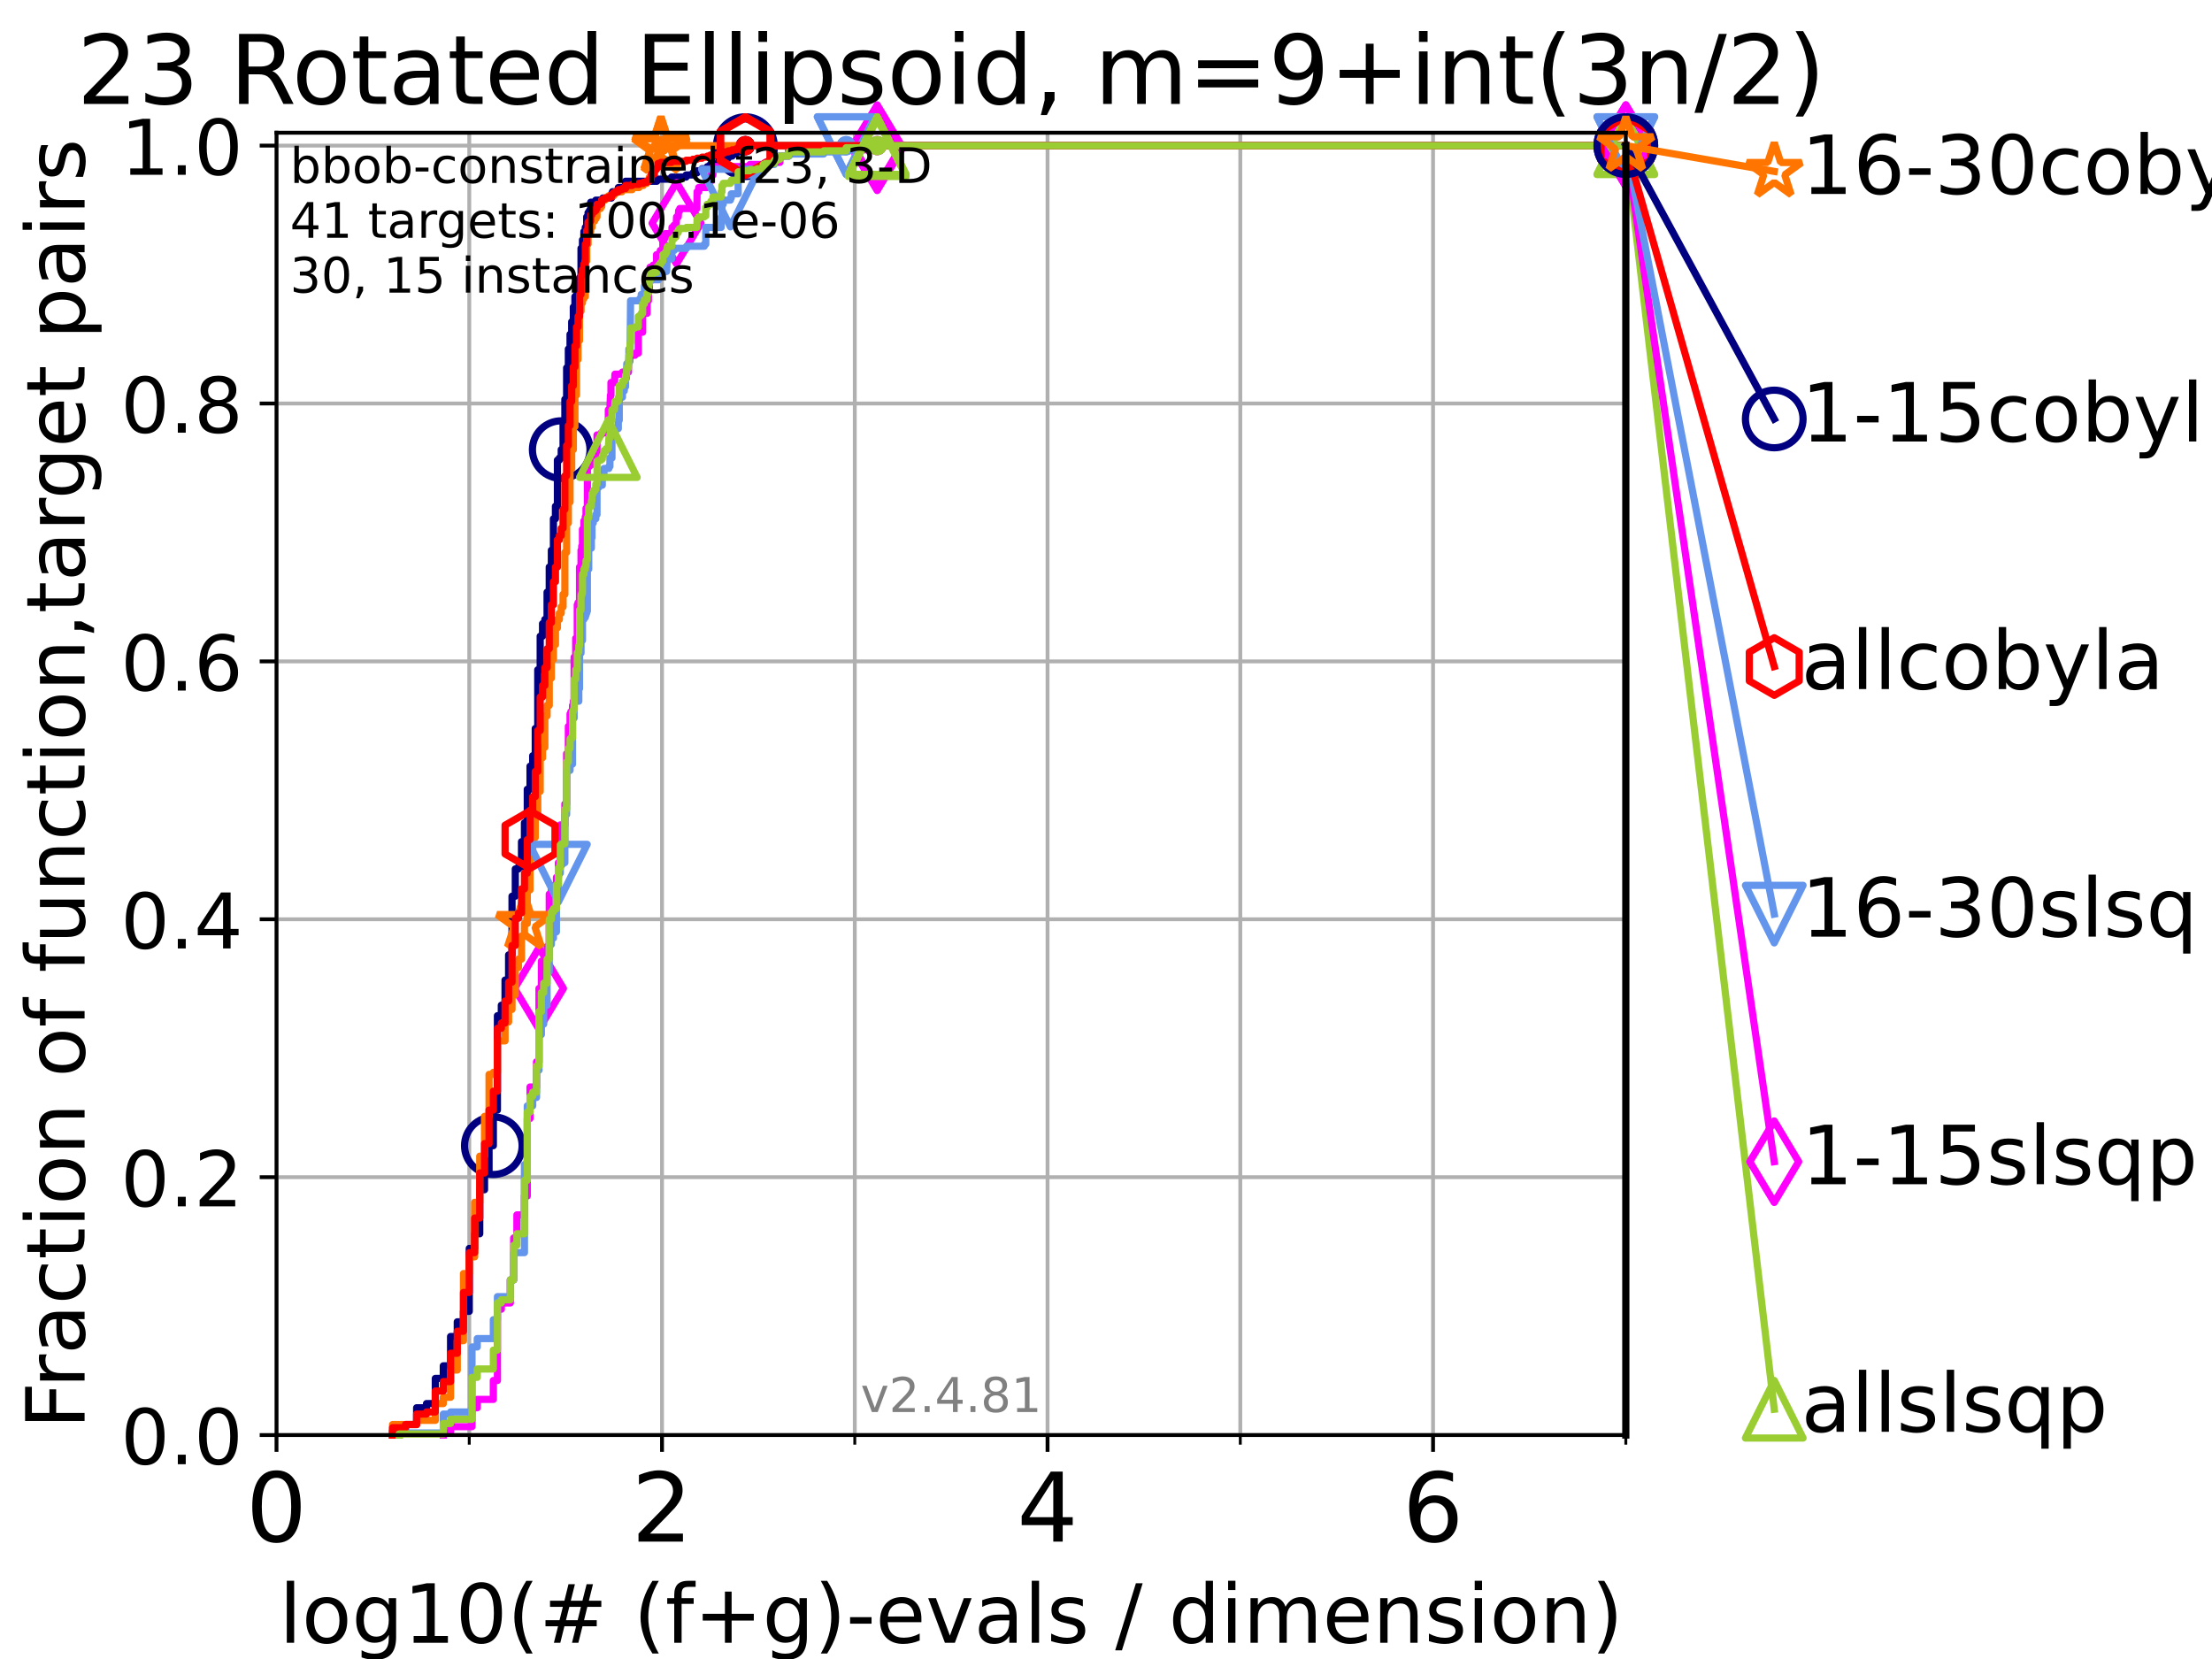 <?xml version="1.0" encoding="utf-8" standalone="no"?>
<!DOCTYPE svg PUBLIC "-//W3C//DTD SVG 1.1//EN"
  "http://www.w3.org/Graphics/SVG/1.1/DTD/svg11.dtd">
<!-- Created with matplotlib (https://matplotlib.org/) -->
<svg height="345.6pt" version="1.1" viewBox="0 0 460.8 345.6" width="460.8pt" xmlns="http://www.w3.org/2000/svg" xmlns:xlink="http://www.w3.org/1999/xlink">
 <defs>
  <style type="text/css">*{stroke-linecap:butt;stroke-linejoin:round;}</style>
 </defs>
 <g id="figure_1">
  <g id="patch_1">
   <path d="M 0 345.6 
L 460.8 345.6 
L 460.8 0 
L 0 0 
z
" style="fill:#ffffff;"/>
  </g>
  <g id="axes_1">
   <g id="patch_2">
    <path d="M 57.6 298.944 
L 338.688 298.944 
L 338.688 27.648 
L 57.6 27.648 
z
" style="fill:#ffffff;"/>
   </g>
   <g id="matplotlib.axis_1">
    <g id="xtick_1">
     <g id="line2d_1">
      <path clip-path="url(#pb8a0f2d5e3)" d="M 57.6 298.944 
L 57.6 27.648 
" style="fill:none;stroke:#b0b0b0;stroke-linecap:square;stroke-width:0.8;"/>
     </g>
     <g id="line2d_2">
      <defs>
       <path d="M 0 0 
L 0 3.5 
" id="mc1be14b02e" style="stroke:#000000;stroke-width:0.8;"/>
      </defs>
      <g>
       <use style="stroke:#000000;stroke-width:0.8;" x="57.6" xlink:href="#mc1be14b02e" y="298.944"/>
      </g>
     </g>
     <g id="text_1">
      <!-- 0 -->
      <g transform="translate(51.237 321.141)scale(0.2 -0.2)">
       <defs>
        <path d="M 31.781 66.406 
Q 24.172 66.406 20.328 58.906 
Q 16.5 51.422 16.5 36.375 
Q 16.5 21.391 20.328 13.891 
Q 24.172 6.391 31.781 6.391 
Q 39.453 6.391 43.281 13.891 
Q 47.125 21.391 47.125 36.375 
Q 47.125 51.422 43.281 58.906 
Q 39.453 66.406 31.781 66.406 
z
M 31.781 74.219 
Q 44.047 74.219 50.516 64.516 
Q 56.984 54.828 56.984 36.375 
Q 56.984 17.969 50.516 8.266 
Q 44.047 -1.422 31.781 -1.422 
Q 19.531 -1.422 13.062 8.266 
Q 6.594 17.969 6.594 36.375 
Q 6.594 54.828 13.062 64.516 
Q 19.531 74.219 31.781 74.219 
z
" id="DejaVuSans-48"/>
       </defs>
       <use xlink:href="#DejaVuSans-48"/>
      </g>
     </g>
    </g>
    <g id="xtick_2">
     <g id="line2d_3">
      <path clip-path="url(#pb8a0f2d5e3)" d="M 137.911 298.944 
L 137.911 27.648 
" style="fill:none;stroke:#b0b0b0;stroke-linecap:square;stroke-width:0.8;"/>
     </g>
     <g id="line2d_4">
      <g>
       <use style="stroke:#000000;stroke-width:0.8;" x="137.911" xlink:href="#mc1be14b02e" y="298.944"/>
      </g>
     </g>
     <g id="text_2">
      <!-- 2 -->
      <g transform="translate(131.548 321.141)scale(0.2 -0.2)">
       <defs>
        <path d="M 19.188 8.297 
L 53.609 8.297 
L 53.609 0 
L 7.328 0 
L 7.328 8.297 
Q 12.938 14.109 22.625 23.891 
Q 32.328 33.688 34.812 36.531 
Q 39.547 41.844 41.422 45.531 
Q 43.312 49.219 43.312 52.781 
Q 43.312 58.594 39.234 62.25 
Q 35.156 65.922 28.609 65.922 
Q 23.969 65.922 18.812 64.312 
Q 13.672 62.703 7.812 59.422 
L 7.812 69.391 
Q 13.766 71.781 18.938 73 
Q 24.125 74.219 28.422 74.219 
Q 39.75 74.219 46.484 68.547 
Q 53.219 62.891 53.219 53.422 
Q 53.219 48.922 51.531 44.891 
Q 49.859 40.875 45.406 35.406 
Q 44.188 33.984 37.641 27.219 
Q 31.109 20.453 19.188 8.297 
z
" id="DejaVuSans-50"/>
       </defs>
       <use xlink:href="#DejaVuSans-50"/>
      </g>
     </g>
    </g>
    <g id="xtick_3">
     <g id="line2d_5">
      <path clip-path="url(#pb8a0f2d5e3)" d="M 218.222 298.944 
L 218.222 27.648 
" style="fill:none;stroke:#b0b0b0;stroke-linecap:square;stroke-width:0.8;"/>
     </g>
     <g id="line2d_6">
      <g>
       <use style="stroke:#000000;stroke-width:0.8;" x="218.222" xlink:href="#mc1be14b02e" y="298.944"/>
      </g>
     </g>
     <g id="text_3">
      <!-- 4 -->
      <g transform="translate(211.859 321.141)scale(0.2 -0.2)">
       <defs>
        <path d="M 37.797 64.312 
L 12.891 25.391 
L 37.797 25.391 
z
M 35.203 72.906 
L 47.609 72.906 
L 47.609 25.391 
L 58.016 25.391 
L 58.016 17.188 
L 47.609 17.188 
L 47.609 0 
L 37.797 0 
L 37.797 17.188 
L 4.891 17.188 
L 4.891 26.703 
z
" id="DejaVuSans-52"/>
       </defs>
       <use xlink:href="#DejaVuSans-52"/>
      </g>
     </g>
    </g>
    <g id="xtick_4">
     <g id="line2d_7">
      <path clip-path="url(#pb8a0f2d5e3)" d="M 298.533 298.944 
L 298.533 27.648 
" style="fill:none;stroke:#b0b0b0;stroke-linecap:square;stroke-width:0.8;"/>
     </g>
     <g id="line2d_8">
      <g>
       <use style="stroke:#000000;stroke-width:0.8;" x="298.533" xlink:href="#mc1be14b02e" y="298.944"/>
      </g>
     </g>
     <g id="text_4">
      <!-- 6 -->
      <g transform="translate(292.17 321.141)scale(0.2 -0.2)">
       <defs>
        <path d="M 33.016 40.375 
Q 26.375 40.375 22.484 35.828 
Q 18.609 31.297 18.609 23.391 
Q 18.609 15.531 22.484 10.953 
Q 26.375 6.391 33.016 6.391 
Q 39.656 6.391 43.531 10.953 
Q 47.406 15.531 47.406 23.391 
Q 47.406 31.297 43.531 35.828 
Q 39.656 40.375 33.016 40.375 
z
M 52.594 71.297 
L 52.594 62.312 
Q 48.875 64.062 45.094 64.984 
Q 41.312 65.922 37.594 65.922 
Q 27.828 65.922 22.672 59.328 
Q 17.531 52.734 16.797 39.406 
Q 19.672 43.656 24.016 45.922 
Q 28.375 48.188 33.594 48.188 
Q 44.578 48.188 50.953 41.516 
Q 57.328 34.859 57.328 23.391 
Q 57.328 12.156 50.688 5.359 
Q 44.047 -1.422 33.016 -1.422 
Q 20.359 -1.422 13.672 8.266 
Q 6.984 17.969 6.984 36.375 
Q 6.984 53.656 15.188 63.938 
Q 23.391 74.219 37.203 74.219 
Q 40.922 74.219 44.703 73.484 
Q 48.484 72.75 52.594 71.297 
z
" id="DejaVuSans-54"/>
       </defs>
       <use xlink:href="#DejaVuSans-54"/>
      </g>
     </g>
    </g>
    <g id="xtick_5">
     <g id="line2d_9">
      <path clip-path="url(#pb8a0f2d5e3)" d="M 97.755 298.944 
L 97.755 27.648 
" style="fill:none;stroke:#b0b0b0;stroke-linecap:square;stroke-width:0.8;"/>
     </g>
     <g id="line2d_10">
      <defs>
       <path d="M 0 0 
L 0 2 
" id="m10d0cfb9a8" style="stroke:#000000;stroke-width:0.6;"/>
      </defs>
      <g>
       <use style="stroke:#000000;stroke-width:0.6;" x="97.755" xlink:href="#m10d0cfb9a8" y="298.944"/>
      </g>
     </g>
    </g>
    <g id="xtick_6">
     <g id="line2d_11">
      <path clip-path="url(#pb8a0f2d5e3)" d="M 178.066 298.944 
L 178.066 27.648 
" style="fill:none;stroke:#b0b0b0;stroke-linecap:square;stroke-width:0.8;"/>
     </g>
     <g id="line2d_12">
      <g>
       <use style="stroke:#000000;stroke-width:0.6;" x="178.066" xlink:href="#m10d0cfb9a8" y="298.944"/>
      </g>
     </g>
    </g>
    <g id="xtick_7">
     <g id="line2d_13">
      <path clip-path="url(#pb8a0f2d5e3)" d="M 258.377 298.944 
L 258.377 27.648 
" style="fill:none;stroke:#b0b0b0;stroke-linecap:square;stroke-width:0.8;"/>
     </g>
     <g id="line2d_14">
      <g>
       <use style="stroke:#000000;stroke-width:0.6;" x="258.377" xlink:href="#m10d0cfb9a8" y="298.944"/>
      </g>
     </g>
    </g>
    <g id="xtick_8">
     <g id="line2d_15">
      <path clip-path="url(#pb8a0f2d5e3)" d="M 338.688 298.944 
L 338.688 27.648 
" style="fill:none;stroke:#b0b0b0;stroke-linecap:square;stroke-width:0.8;"/>
     </g>
     <g id="line2d_16">
      <g>
       <use style="stroke:#000000;stroke-width:0.6;" x="338.688" xlink:href="#m10d0cfb9a8" y="298.944"/>
      </g>
     </g>
    </g>
    <g id="text_5">
     <!-- log10(# (f+g)-evals / dimension) -->
     <g transform="translate(58.145 342.218)scale(0.17 -0.17)">
      <defs>
       <path d="M 9.422 75.984 
L 18.406 75.984 
L 18.406 0 
L 9.422 0 
z
" id="DejaVuSans-108"/>
       <path d="M 30.609 48.391 
Q 23.391 48.391 19.188 42.75 
Q 14.984 37.109 14.984 27.297 
Q 14.984 17.484 19.156 11.844 
Q 23.344 6.203 30.609 6.203 
Q 37.797 6.203 41.984 11.859 
Q 46.188 17.531 46.188 27.297 
Q 46.188 37.016 41.984 42.703 
Q 37.797 48.391 30.609 48.391 
z
M 30.609 56 
Q 42.328 56 49.016 48.375 
Q 55.719 40.766 55.719 27.297 
Q 55.719 13.875 49.016 6.219 
Q 42.328 -1.422 30.609 -1.422 
Q 18.844 -1.422 12.172 6.219 
Q 5.516 13.875 5.516 27.297 
Q 5.516 40.766 12.172 48.375 
Q 18.844 56 30.609 56 
z
" id="DejaVuSans-111"/>
       <path d="M 45.406 27.984 
Q 45.406 37.75 41.375 43.109 
Q 37.359 48.484 30.078 48.484 
Q 22.859 48.484 18.828 43.109 
Q 14.797 37.75 14.797 27.984 
Q 14.797 18.266 18.828 12.891 
Q 22.859 7.516 30.078 7.516 
Q 37.359 7.516 41.375 12.891 
Q 45.406 18.266 45.406 27.984 
z
M 54.391 6.781 
Q 54.391 -7.172 48.188 -13.984 
Q 42 -20.797 29.203 -20.797 
Q 24.469 -20.797 20.266 -20.094 
Q 16.062 -19.391 12.109 -17.922 
L 12.109 -9.188 
Q 16.062 -11.328 19.922 -12.344 
Q 23.781 -13.375 27.781 -13.375 
Q 36.625 -13.375 41.016 -8.766 
Q 45.406 -4.156 45.406 5.172 
L 45.406 9.625 
Q 42.625 4.781 38.281 2.391 
Q 33.938 0 27.875 0 
Q 17.828 0 11.672 7.656 
Q 5.516 15.328 5.516 27.984 
Q 5.516 40.672 11.672 48.328 
Q 17.828 56 27.875 56 
Q 33.938 56 38.281 53.609 
Q 42.625 51.219 45.406 46.391 
L 45.406 54.688 
L 54.391 54.688 
z
" id="DejaVuSans-103"/>
       <path d="M 12.406 8.297 
L 28.516 8.297 
L 28.516 63.922 
L 10.984 60.406 
L 10.984 69.391 
L 28.422 72.906 
L 38.281 72.906 
L 38.281 8.297 
L 54.391 8.297 
L 54.391 0 
L 12.406 0 
z
" id="DejaVuSans-49"/>
       <path d="M 31 75.875 
Q 24.469 64.656 21.281 53.656 
Q 18.109 42.672 18.109 31.391 
Q 18.109 20.125 21.312 9.062 
Q 24.516 -2 31 -13.188 
L 23.188 -13.188 
Q 15.875 -1.703 12.234 9.375 
Q 8.594 20.453 8.594 31.391 
Q 8.594 42.281 12.203 53.312 
Q 15.828 64.359 23.188 75.875 
z
" id="DejaVuSans-40"/>
       <path d="M 51.125 44 
L 36.922 44 
L 32.812 27.688 
L 47.125 27.688 
z
M 43.797 71.781 
L 38.719 51.516 
L 52.984 51.516 
L 58.109 71.781 
L 65.922 71.781 
L 60.891 51.516 
L 76.125 51.516 
L 76.125 44 
L 58.984 44 
L 54.984 27.688 
L 70.516 27.688 
L 70.516 20.219 
L 53.078 20.219 
L 48 0 
L 40.188 0 
L 45.219 20.219 
L 30.906 20.219 
L 25.875 0 
L 18.016 0 
L 23.094 20.219 
L 7.719 20.219 
L 7.719 27.688 
L 24.906 27.688 
L 29 44 
L 13.281 44 
L 13.281 51.516 
L 30.906 51.516 
L 35.891 71.781 
z
" id="DejaVuSans-35"/>
       <path id="DejaVuSans-32"/>
       <path d="M 37.109 75.984 
L 37.109 68.5 
L 28.516 68.5 
Q 23.688 68.5 21.797 66.547 
Q 19.922 64.594 19.922 59.516 
L 19.922 54.688 
L 34.719 54.688 
L 34.719 47.703 
L 19.922 47.703 
L 19.922 0 
L 10.891 0 
L 10.891 47.703 
L 2.297 47.703 
L 2.297 54.688 
L 10.891 54.688 
L 10.891 58.5 
Q 10.891 67.625 15.141 71.797 
Q 19.391 75.984 28.609 75.984 
z
" id="DejaVuSans-102"/>
       <path d="M 46 62.703 
L 46 35.5 
L 73.188 35.5 
L 73.188 27.203 
L 46 27.203 
L 46 0 
L 37.797 0 
L 37.797 27.203 
L 10.594 27.203 
L 10.594 35.5 
L 37.797 35.5 
L 37.797 62.703 
z
" id="DejaVuSans-43"/>
       <path d="M 8.016 75.875 
L 15.828 75.875 
Q 23.141 64.359 26.781 53.312 
Q 30.422 42.281 30.422 31.391 
Q 30.422 20.453 26.781 9.375 
Q 23.141 -1.703 15.828 -13.188 
L 8.016 -13.188 
Q 14.5 -2 17.703 9.062 
Q 20.906 20.125 20.906 31.391 
Q 20.906 42.672 17.703 53.656 
Q 14.5 64.656 8.016 75.875 
z
" id="DejaVuSans-41"/>
       <path d="M 4.891 31.391 
L 31.203 31.391 
L 31.203 23.391 
L 4.891 23.391 
z
" id="DejaVuSans-45"/>
       <path d="M 56.203 29.594 
L 56.203 25.203 
L 14.891 25.203 
Q 15.484 15.922 20.484 11.062 
Q 25.484 6.203 34.422 6.203 
Q 39.594 6.203 44.453 7.469 
Q 49.312 8.734 54.109 11.281 
L 54.109 2.781 
Q 49.266 0.734 44.188 -0.344 
Q 39.109 -1.422 33.891 -1.422 
Q 20.797 -1.422 13.156 6.188 
Q 5.516 13.812 5.516 26.812 
Q 5.516 40.234 12.766 48.109 
Q 20.016 56 32.328 56 
Q 43.359 56 49.781 48.891 
Q 56.203 41.797 56.203 29.594 
z
M 47.219 32.234 
Q 47.125 39.594 43.094 43.984 
Q 39.062 48.391 32.422 48.391 
Q 24.906 48.391 20.391 44.141 
Q 15.875 39.891 15.188 32.172 
z
" id="DejaVuSans-101"/>
       <path d="M 2.984 54.688 
L 12.5 54.688 
L 29.594 8.797 
L 46.688 54.688 
L 56.203 54.688 
L 35.688 0 
L 23.484 0 
z
" id="DejaVuSans-118"/>
       <path d="M 34.281 27.484 
Q 23.391 27.484 19.188 25 
Q 14.984 22.516 14.984 16.5 
Q 14.984 11.719 18.141 8.906 
Q 21.297 6.109 26.703 6.109 
Q 34.188 6.109 38.703 11.406 
Q 43.219 16.703 43.219 25.484 
L 43.219 27.484 
z
M 52.203 31.203 
L 52.203 0 
L 43.219 0 
L 43.219 8.297 
Q 40.141 3.328 35.547 0.953 
Q 30.953 -1.422 24.312 -1.422 
Q 15.922 -1.422 10.953 3.297 
Q 6 8.016 6 15.922 
Q 6 25.141 12.172 29.828 
Q 18.359 34.516 30.609 34.516 
L 43.219 34.516 
L 43.219 35.406 
Q 43.219 41.609 39.141 45 
Q 35.062 48.391 27.688 48.391 
Q 23 48.391 18.547 47.266 
Q 14.109 46.141 10.016 43.891 
L 10.016 52.203 
Q 14.938 54.109 19.578 55.047 
Q 24.219 56 28.609 56 
Q 40.484 56 46.344 49.844 
Q 52.203 43.703 52.203 31.203 
z
" id="DejaVuSans-97"/>
       <path d="M 44.281 53.078 
L 44.281 44.578 
Q 40.484 46.531 36.375 47.5 
Q 32.281 48.484 27.875 48.484 
Q 21.188 48.484 17.844 46.438 
Q 14.5 44.391 14.5 40.281 
Q 14.5 37.156 16.891 35.375 
Q 19.281 33.594 26.516 31.984 
L 29.594 31.297 
Q 39.156 29.25 43.188 25.516 
Q 47.219 21.781 47.219 15.094 
Q 47.219 7.469 41.188 3.016 
Q 35.156 -1.422 24.609 -1.422 
Q 20.219 -1.422 15.453 -0.562 
Q 10.688 0.297 5.422 2 
L 5.422 11.281 
Q 10.406 8.688 15.234 7.391 
Q 20.062 6.109 24.812 6.109 
Q 31.156 6.109 34.562 8.281 
Q 37.984 10.453 37.984 14.406 
Q 37.984 18.062 35.516 20.016 
Q 33.062 21.969 24.703 23.781 
L 21.578 24.516 
Q 13.234 26.266 9.516 29.906 
Q 5.812 33.547 5.812 39.891 
Q 5.812 47.609 11.281 51.797 
Q 16.75 56 26.812 56 
Q 31.781 56 36.172 55.266 
Q 40.578 54.547 44.281 53.078 
z
" id="DejaVuSans-115"/>
       <path d="M 25.391 72.906 
L 33.688 72.906 
L 8.297 -9.281 
L 0 -9.281 
z
" id="DejaVuSans-47"/>
       <path d="M 45.406 46.391 
L 45.406 75.984 
L 54.391 75.984 
L 54.391 0 
L 45.406 0 
L 45.406 8.203 
Q 42.578 3.328 38.25 0.953 
Q 33.938 -1.422 27.875 -1.422 
Q 17.969 -1.422 11.734 6.484 
Q 5.516 14.406 5.516 27.297 
Q 5.516 40.188 11.734 48.094 
Q 17.969 56 27.875 56 
Q 33.938 56 38.25 53.625 
Q 42.578 51.266 45.406 46.391 
z
M 14.797 27.297 
Q 14.797 17.391 18.875 11.75 
Q 22.953 6.109 30.078 6.109 
Q 37.203 6.109 41.297 11.75 
Q 45.406 17.391 45.406 27.297 
Q 45.406 37.203 41.297 42.844 
Q 37.203 48.484 30.078 48.484 
Q 22.953 48.484 18.875 42.844 
Q 14.797 37.203 14.797 27.297 
z
" id="DejaVuSans-100"/>
       <path d="M 9.422 54.688 
L 18.406 54.688 
L 18.406 0 
L 9.422 0 
z
M 9.422 75.984 
L 18.406 75.984 
L 18.406 64.594 
L 9.422 64.594 
z
" id="DejaVuSans-105"/>
       <path d="M 52 44.188 
Q 55.375 50.25 60.062 53.125 
Q 64.75 56 71.094 56 
Q 79.641 56 84.281 50.016 
Q 88.922 44.047 88.922 33.016 
L 88.922 0 
L 79.891 0 
L 79.891 32.719 
Q 79.891 40.578 77.094 44.375 
Q 74.312 48.188 68.609 48.188 
Q 61.625 48.188 57.562 43.547 
Q 53.516 38.922 53.516 30.906 
L 53.516 0 
L 44.484 0 
L 44.484 32.719 
Q 44.484 40.625 41.703 44.406 
Q 38.922 48.188 33.109 48.188 
Q 26.219 48.188 22.156 43.531 
Q 18.109 38.875 18.109 30.906 
L 18.109 0 
L 9.078 0 
L 9.078 54.688 
L 18.109 54.688 
L 18.109 46.188 
Q 21.188 51.219 25.484 53.609 
Q 29.781 56 35.688 56 
Q 41.656 56 45.828 52.969 
Q 50 49.953 52 44.188 
z
" id="DejaVuSans-109"/>
       <path d="M 54.891 33.016 
L 54.891 0 
L 45.906 0 
L 45.906 32.719 
Q 45.906 40.484 42.875 44.328 
Q 39.844 48.188 33.797 48.188 
Q 26.516 48.188 22.312 43.547 
Q 18.109 38.922 18.109 30.906 
L 18.109 0 
L 9.078 0 
L 9.078 54.688 
L 18.109 54.688 
L 18.109 46.188 
Q 21.344 51.125 25.703 53.562 
Q 30.078 56 35.797 56 
Q 45.219 56 50.047 50.172 
Q 54.891 44.344 54.891 33.016 
z
" id="DejaVuSans-110"/>
      </defs>
      <use xlink:href="#DejaVuSans-108"/>
      <use x="27.783" xlink:href="#DejaVuSans-111"/>
      <use x="88.965" xlink:href="#DejaVuSans-103"/>
      <use x="152.441" xlink:href="#DejaVuSans-49"/>
      <use x="216.064" xlink:href="#DejaVuSans-48"/>
      <use x="279.688" xlink:href="#DejaVuSans-40"/>
      <use x="318.701" xlink:href="#DejaVuSans-35"/>
      <use x="402.49" xlink:href="#DejaVuSans-32"/>
      <use x="434.277" xlink:href="#DejaVuSans-40"/>
      <use x="473.291" xlink:href="#DejaVuSans-102"/>
      <use x="508.496" xlink:href="#DejaVuSans-43"/>
      <use x="592.285" xlink:href="#DejaVuSans-103"/>
      <use x="655.762" xlink:href="#DejaVuSans-41"/>
      <use x="694.775" xlink:href="#DejaVuSans-45"/>
      <use x="730.859" xlink:href="#DejaVuSans-101"/>
      <use x="792.383" xlink:href="#DejaVuSans-118"/>
      <use x="851.562" xlink:href="#DejaVuSans-97"/>
      <use x="912.842" xlink:href="#DejaVuSans-108"/>
      <use x="940.625" xlink:href="#DejaVuSans-115"/>
      <use x="992.725" xlink:href="#DejaVuSans-32"/>
      <use x="1024.512" xlink:href="#DejaVuSans-47"/>
      <use x="1058.203" xlink:href="#DejaVuSans-32"/>
      <use x="1089.99" xlink:href="#DejaVuSans-100"/>
      <use x="1153.467" xlink:href="#DejaVuSans-105"/>
      <use x="1181.25" xlink:href="#DejaVuSans-109"/>
      <use x="1278.662" xlink:href="#DejaVuSans-101"/>
      <use x="1340.186" xlink:href="#DejaVuSans-110"/>
      <use x="1403.564" xlink:href="#DejaVuSans-115"/>
      <use x="1455.664" xlink:href="#DejaVuSans-105"/>
      <use x="1483.447" xlink:href="#DejaVuSans-111"/>
      <use x="1544.629" xlink:href="#DejaVuSans-110"/>
      <use x="1608.008" xlink:href="#DejaVuSans-41"/>
     </g>
    </g>
   </g>
   <g id="matplotlib.axis_2">
    <g id="ytick_1">
     <g id="line2d_17">
      <path clip-path="url(#pb8a0f2d5e3)" d="M 57.6 298.944 
L 338.688 298.944 
" style="fill:none;stroke:#b0b0b0;stroke-linecap:square;stroke-width:0.8;"/>
     </g>
     <g id="line2d_18">
      <defs>
       <path d="M 0 0 
L -3.5 0 
" id="m5c78517c98" style="stroke:#000000;stroke-width:0.8;"/>
      </defs>
      <g>
       <use style="stroke:#000000;stroke-width:0.8;" x="57.6" xlink:href="#m5c78517c98" y="298.944"/>
      </g>
     </g>
     <g id="text_6">
      <!-- 0.0 -->
      <g transform="translate(25.155 305.023)scale(0.16 -0.16)">
       <defs>
        <path d="M 10.688 12.406 
L 21 12.406 
L 21 0 
L 10.688 0 
z
" id="DejaVuSans-46"/>
       </defs>
       <use xlink:href="#DejaVuSans-48"/>
       <use x="63.623" xlink:href="#DejaVuSans-46"/>
       <use x="95.41" xlink:href="#DejaVuSans-48"/>
      </g>
     </g>
    </g>
    <g id="ytick_2">
     <g id="line2d_19">
      <path clip-path="url(#pb8a0f2d5e3)" d="M 57.6 245.222 
L 338.688 245.222 
" style="fill:none;stroke:#b0b0b0;stroke-linecap:square;stroke-width:0.8;"/>
     </g>
     <g id="line2d_20">
      <g>
       <use style="stroke:#000000;stroke-width:0.8;" x="57.6" xlink:href="#m5c78517c98" y="245.222"/>
      </g>
     </g>
     <g id="text_7">
      <!-- 0.2 -->
      <g transform="translate(25.155 251.301)scale(0.16 -0.16)">
       <use xlink:href="#DejaVuSans-48"/>
       <use x="63.623" xlink:href="#DejaVuSans-46"/>
       <use x="95.41" xlink:href="#DejaVuSans-50"/>
      </g>
     </g>
    </g>
    <g id="ytick_3">
     <g id="line2d_21">
      <path clip-path="url(#pb8a0f2d5e3)" d="M 57.6 191.5 
L 338.688 191.5 
" style="fill:none;stroke:#b0b0b0;stroke-linecap:square;stroke-width:0.8;"/>
     </g>
     <g id="line2d_22">
      <g>
       <use style="stroke:#000000;stroke-width:0.8;" x="57.6" xlink:href="#m5c78517c98" y="191.5"/>
      </g>
     </g>
     <g id="text_8">
      <!-- 0.4 -->
      <g transform="translate(25.155 197.579)scale(0.16 -0.16)">
       <use xlink:href="#DejaVuSans-48"/>
       <use x="63.623" xlink:href="#DejaVuSans-46"/>
       <use x="95.41" xlink:href="#DejaVuSans-52"/>
      </g>
     </g>
    </g>
    <g id="ytick_4">
     <g id="line2d_23">
      <path clip-path="url(#pb8a0f2d5e3)" d="M 57.6 137.778 
L 338.688 137.778 
" style="fill:none;stroke:#b0b0b0;stroke-linecap:square;stroke-width:0.8;"/>
     </g>
     <g id="line2d_24">
      <g>
       <use style="stroke:#000000;stroke-width:0.8;" x="57.6" xlink:href="#m5c78517c98" y="137.778"/>
      </g>
     </g>
     <g id="text_9">
      <!-- 0.6 -->
      <g transform="translate(25.155 143.857)scale(0.16 -0.16)">
       <use xlink:href="#DejaVuSans-48"/>
       <use x="63.623" xlink:href="#DejaVuSans-46"/>
       <use x="95.41" xlink:href="#DejaVuSans-54"/>
      </g>
     </g>
    </g>
    <g id="ytick_5">
     <g id="line2d_25">
      <path clip-path="url(#pb8a0f2d5e3)" d="M 57.6 84.056 
L 338.688 84.056 
" style="fill:none;stroke:#b0b0b0;stroke-linecap:square;stroke-width:0.8;"/>
     </g>
     <g id="line2d_26">
      <g>
       <use style="stroke:#000000;stroke-width:0.8;" x="57.6" xlink:href="#m5c78517c98" y="84.056"/>
      </g>
     </g>
     <g id="text_10">
      <!-- 0.8 -->
      <g transform="translate(25.155 90.135)scale(0.16 -0.16)">
       <defs>
        <path d="M 31.781 34.625 
Q 24.75 34.625 20.719 30.859 
Q 16.703 27.094 16.703 20.516 
Q 16.703 13.922 20.719 10.156 
Q 24.75 6.391 31.781 6.391 
Q 38.812 6.391 42.859 10.172 
Q 46.922 13.969 46.922 20.516 
Q 46.922 27.094 42.891 30.859 
Q 38.875 34.625 31.781 34.625 
z
M 21.922 38.812 
Q 15.578 40.375 12.031 44.719 
Q 8.5 49.078 8.5 55.328 
Q 8.5 64.062 14.719 69.141 
Q 20.953 74.219 31.781 74.219 
Q 42.672 74.219 48.875 69.141 
Q 55.078 64.062 55.078 55.328 
Q 55.078 49.078 51.531 44.719 
Q 48 40.375 41.703 38.812 
Q 48.828 37.156 52.797 32.312 
Q 56.781 27.484 56.781 20.516 
Q 56.781 9.906 50.312 4.234 
Q 43.844 -1.422 31.781 -1.422 
Q 19.734 -1.422 13.25 4.234 
Q 6.781 9.906 6.781 20.516 
Q 6.781 27.484 10.781 32.312 
Q 14.797 37.156 21.922 38.812 
z
M 18.312 54.391 
Q 18.312 48.734 21.844 45.562 
Q 25.391 42.391 31.781 42.391 
Q 38.141 42.391 41.719 45.562 
Q 45.312 48.734 45.312 54.391 
Q 45.312 60.062 41.719 63.234 
Q 38.141 66.406 31.781 66.406 
Q 25.391 66.406 21.844 63.234 
Q 18.312 60.062 18.312 54.391 
z
" id="DejaVuSans-56"/>
       </defs>
       <use xlink:href="#DejaVuSans-48"/>
       <use x="63.623" xlink:href="#DejaVuSans-46"/>
       <use x="95.41" xlink:href="#DejaVuSans-56"/>
      </g>
     </g>
    </g>
    <g id="ytick_6">
     <g id="line2d_27">
      <path clip-path="url(#pb8a0f2d5e3)" d="M 57.6 30.334 
L 338.688 30.334 
" style="fill:none;stroke:#b0b0b0;stroke-linecap:square;stroke-width:0.8;"/>
     </g>
     <g id="line2d_28">
      <g>
       <use style="stroke:#000000;stroke-width:0.8;" x="57.6" xlink:href="#m5c78517c98" y="30.334"/>
      </g>
     </g>
     <g id="text_11">
      <!-- 1.0 -->
      <g transform="translate(25.155 36.413)scale(0.16 -0.16)">
       <use xlink:href="#DejaVuSans-49"/>
       <use x="63.623" xlink:href="#DejaVuSans-46"/>
       <use x="95.41" xlink:href="#DejaVuSans-48"/>
      </g>
     </g>
    </g>
    <g id="text_12">
     <!-- Fraction of function,target pairs -->
     <g transform="translate(17.62 297.681)rotate(-90)scale(0.17 -0.17)">
      <defs>
       <path d="M 9.812 72.906 
L 51.703 72.906 
L 51.703 64.594 
L 19.672 64.594 
L 19.672 43.109 
L 48.578 43.109 
L 48.578 34.812 
L 19.672 34.812 
L 19.672 0 
L 9.812 0 
z
" id="DejaVuSans-70"/>
       <path d="M 41.109 46.297 
Q 39.594 47.172 37.812 47.578 
Q 36.031 48 33.891 48 
Q 26.266 48 22.188 43.047 
Q 18.109 38.094 18.109 28.812 
L 18.109 0 
L 9.078 0 
L 9.078 54.688 
L 18.109 54.688 
L 18.109 46.188 
Q 20.953 51.172 25.484 53.578 
Q 30.031 56 36.531 56 
Q 37.453 56 38.578 55.875 
Q 39.703 55.766 41.062 55.516 
z
" id="DejaVuSans-114"/>
       <path d="M 48.781 52.594 
L 48.781 44.188 
Q 44.969 46.297 41.141 47.344 
Q 37.312 48.391 33.406 48.391 
Q 24.656 48.391 19.812 42.844 
Q 14.984 37.312 14.984 27.297 
Q 14.984 17.281 19.812 11.734 
Q 24.656 6.203 33.406 6.203 
Q 37.312 6.203 41.141 7.25 
Q 44.969 8.297 48.781 10.406 
L 48.781 2.094 
Q 45.016 0.344 40.984 -0.531 
Q 36.969 -1.422 32.422 -1.422 
Q 20.062 -1.422 12.781 6.344 
Q 5.516 14.109 5.516 27.297 
Q 5.516 40.672 12.859 48.328 
Q 20.219 56 33.016 56 
Q 37.156 56 41.109 55.141 
Q 45.062 54.297 48.781 52.594 
z
" id="DejaVuSans-99"/>
       <path d="M 18.312 70.219 
L 18.312 54.688 
L 36.812 54.688 
L 36.812 47.703 
L 18.312 47.703 
L 18.312 18.016 
Q 18.312 11.328 20.141 9.422 
Q 21.969 7.516 27.594 7.516 
L 36.812 7.516 
L 36.812 0 
L 27.594 0 
Q 17.188 0 13.234 3.875 
Q 9.281 7.766 9.281 18.016 
L 9.281 47.703 
L 2.688 47.703 
L 2.688 54.688 
L 9.281 54.688 
L 9.281 70.219 
z
" id="DejaVuSans-116"/>
       <path d="M 8.5 21.578 
L 8.5 54.688 
L 17.484 54.688 
L 17.484 21.922 
Q 17.484 14.156 20.5 10.266 
Q 23.531 6.391 29.594 6.391 
Q 36.859 6.391 41.078 11.031 
Q 45.312 15.672 45.312 23.688 
L 45.312 54.688 
L 54.297 54.688 
L 54.297 0 
L 45.312 0 
L 45.312 8.406 
Q 42.047 3.422 37.719 1 
Q 33.406 -1.422 27.688 -1.422 
Q 18.266 -1.422 13.375 4.438 
Q 8.5 10.297 8.5 21.578 
z
M 31.109 56 
z
" id="DejaVuSans-117"/>
       <path d="M 11.719 12.406 
L 22.016 12.406 
L 22.016 4 
L 14.016 -11.625 
L 7.719 -11.625 
L 11.719 4 
z
" id="DejaVuSans-44"/>
       <path d="M 18.109 8.203 
L 18.109 -20.797 
L 9.078 -20.797 
L 9.078 54.688 
L 18.109 54.688 
L 18.109 46.391 
Q 20.953 51.266 25.266 53.625 
Q 29.594 56 35.594 56 
Q 45.562 56 51.781 48.094 
Q 58.016 40.188 58.016 27.297 
Q 58.016 14.406 51.781 6.484 
Q 45.562 -1.422 35.594 -1.422 
Q 29.594 -1.422 25.266 0.953 
Q 20.953 3.328 18.109 8.203 
z
M 48.688 27.297 
Q 48.688 37.203 44.609 42.844 
Q 40.531 48.484 33.406 48.484 
Q 26.266 48.484 22.188 42.844 
Q 18.109 37.203 18.109 27.297 
Q 18.109 17.391 22.188 11.75 
Q 26.266 6.109 33.406 6.109 
Q 40.531 6.109 44.609 11.75 
Q 48.688 17.391 48.688 27.297 
z
" id="DejaVuSans-112"/>
      </defs>
      <use xlink:href="#DejaVuSans-70"/>
      <use x="50.27" xlink:href="#DejaVuSans-114"/>
      <use x="91.383" xlink:href="#DejaVuSans-97"/>
      <use x="152.662" xlink:href="#DejaVuSans-99"/>
      <use x="207.643" xlink:href="#DejaVuSans-116"/>
      <use x="246.852" xlink:href="#DejaVuSans-105"/>
      <use x="274.635" xlink:href="#DejaVuSans-111"/>
      <use x="335.816" xlink:href="#DejaVuSans-110"/>
      <use x="399.195" xlink:href="#DejaVuSans-32"/>
      <use x="430.982" xlink:href="#DejaVuSans-111"/>
      <use x="492.164" xlink:href="#DejaVuSans-102"/>
      <use x="527.369" xlink:href="#DejaVuSans-32"/>
      <use x="559.156" xlink:href="#DejaVuSans-102"/>
      <use x="594.361" xlink:href="#DejaVuSans-117"/>
      <use x="657.74" xlink:href="#DejaVuSans-110"/>
      <use x="721.119" xlink:href="#DejaVuSans-99"/>
      <use x="776.1" xlink:href="#DejaVuSans-116"/>
      <use x="815.309" xlink:href="#DejaVuSans-105"/>
      <use x="843.092" xlink:href="#DejaVuSans-111"/>
      <use x="904.273" xlink:href="#DejaVuSans-110"/>
      <use x="967.652" xlink:href="#DejaVuSans-44"/>
      <use x="999.439" xlink:href="#DejaVuSans-116"/>
      <use x="1038.648" xlink:href="#DejaVuSans-97"/>
      <use x="1099.928" xlink:href="#DejaVuSans-114"/>
      <use x="1139.291" xlink:href="#DejaVuSans-103"/>
      <use x="1202.768" xlink:href="#DejaVuSans-101"/>
      <use x="1264.291" xlink:href="#DejaVuSans-116"/>
      <use x="1303.5" xlink:href="#DejaVuSans-32"/>
      <use x="1335.287" xlink:href="#DejaVuSans-112"/>
      <use x="1398.764" xlink:href="#DejaVuSans-97"/>
      <use x="1460.043" xlink:href="#DejaVuSans-105"/>
      <use x="1487.826" xlink:href="#DejaVuSans-114"/>
      <use x="1528.939" xlink:href="#DejaVuSans-115"/>
     </g>
    </g>
   </g>
   <g id="line2d_29">
    <defs>
     <path d="M 0 1.5 
C 0.398 1.5 0.779 1.342 1.061 1.061 
C 1.342 0.779 1.5 0.398 1.5 0 
C 1.5 -0.398 1.342 -0.779 1.061 -1.061 
C 0.779 -1.342 0.398 -1.5 0 -1.5 
C -0.398 -1.5 -0.779 -1.342 -1.061 -1.061 
C -1.342 -0.779 -1.5 -0.398 -1.5 0 
C -1.5 0.398 -1.342 0.779 -1.061 1.061 
C -0.779 1.342 -0.398 1.5 0 1.5 
z
" id="m3c0e9cd34b" style="stroke:#000080;"/>
    </defs>
    <g>
     <use style="fill:#000080;stroke:#000080;" x="155.275" xlink:href="#m3c0e9cd34b" y="30.334"/>
     <use style="fill:#000080;stroke:#000080;" x="155.275" xlink:href="#m3c0e9cd34b" y="30.334"/>
    </g>
   </g>
   <g id="line2d_30">
    <path d="M 81.776 298.944 
L 81.776 298.07 
L 84.464 298.07 
L 84.464 296.76 
L 86.793 296.76 
L 86.793 293.266 
L 88.847 293.266 
L 88.847 292.393 
L 90.684 292.393 
L 90.684 287.151 
L 92.347 287.151 
L 92.347 284.531 
L 93.864 284.531 
L 93.864 278.416 
L 95.26 278.416 
L 95.26 275.359 
L 96.552 275.359 
L 96.552 273.175 
L 97.755 273.175 
L 97.755 260.072 
L 98.881 260.072 
L 98.881 257.015 
L 99.938 257.015 
L 99.938 247.843 
L 100.935 247.843 
L 100.935 243.912 
L 101.878 243.912 
L 101.878 238.671 
L 102.772 238.671 
L 102.772 231.246 
L 103.623 231.246 
L 103.623 211.591 
L 104.435 211.591 
L 104.435 209.407 
L 105.21 209.407 
L 105.21 204.166 
L 105.952 204.166 
L 105.952 198.925 
L 106.664 198.925 
L 106.664 186.696 
L 107.348 186.696 
L 107.348 181.018 
L 108.006 181.018 
L 108.006 180.581 
L 108.64 180.581 
L 108.64 175.34 
L 109.252 175.34 
L 109.252 171.409 
L 109.843 171.409 
L 109.843 164.421 
L 110.415 164.421 
L 110.415 159.616 
L 110.969 159.616 
L 110.969 157.432 
L 111.506 157.432 
L 111.506 151.755 
L 112.026 151.755 
L 112.026 139.525 
L 112.532 139.525 
L 112.532 132.537 
L 113.023 132.537 
L 113.023 129.916 
L 113.501 129.916 
L 113.501 129.043 
L 113.966 129.043 
L 113.966 123.365 
L 114.419 123.365 
L 114.419 118.124 
L 114.86 118.124 
L 114.86 114.63 
L 115.291 114.63 
L 115.291 108.078 
L 115.711 108.078 
L 115.711 105.458 
L 116.122 105.458 
L 116.122 95.849 
L 116.523 95.849 
L 116.523 95.412 
L 116.914 95.412 
L 116.914 93.665 
L 117.298 93.665 
L 117.298 88.424 
L 117.673 88.424 
L 117.673 83.183 
L 118.04 83.183 
L 118.04 76.631 
L 118.4 76.631 
L 118.4 72.7 
L 118.752 72.7 
L 118.752 69.643 
L 119.097 69.643 
L 119.097 67.022 
L 119.436 67.022 
L 119.436 63.965 
L 119.768 63.965 
L 119.768 61.781 
L 120.094 61.781 
L 120.094 61.344 
L 120.414 61.344 
L 120.414 60.908 
L 120.728 60.908 
L 120.728 57.85 
L 121.037 57.85 
L 121.037 51.736 
L 121.34 51.736 
L 121.34 49.988 
L 121.638 49.988 
L 121.638 48.241 
L 121.931 48.241 
L 121.931 47.368 
L 122.22 47.368 
L 122.22 45.184 
L 122.503 45.184 
L 122.503 44.311 
L 122.782 44.311 
L 122.782 43.874 
L 123.057 43.874 
L 123.057 42.127 
L 124.114 42.127 
L 124.114 41.69 
L 125.589 41.69 
L 125.589 41.253 
L 127.379 41.253 
L 127.379 40.38 
L 127.59 40.38 
L 127.59 39.943 
L 128.808 39.943 
L 128.808 39.069 
L 130.309 39.069 
L 130.309 37.759 
L 136.832 37.759 
L 136.832 37.322 
L 139.887 37.322 
L 139.887 36.886 
L 142.928 36.886 
L 142.928 36.449 
L 144.351 36.449 
L 144.351 36.012 
L 145.213 36.012 
L 145.213 35.575 
L 146.252 35.575 
L 146.252 35.139 
L 147.369 35.139 
L 147.369 34.702 
L 147.967 34.702 
L 147.967 34.265 
L 149.587 34.265 
L 149.587 33.828 
L 150.344 33.828 
L 150.344 33.391 
L 150.905 33.391 
L 150.905 32.955 
L 151.714 32.955 
L 151.714 32.518 
L 152.537 32.518 
L 152.537 32.081 
L 153.371 32.081 
L 153.371 31.644 
L 153.937 31.644 
L 153.937 31.208 
L 154.619 31.208 
L 154.619 30.771 
L 155.275 30.771 
L 155.275 30.334 
L 338.688 30.334 
L 338.688 30.334 
" style="fill:none;stroke:#000080;stroke-linecap:square;stroke-width:1.5;"/>
   </g>
   <g id="line2d_31">
    <defs>
     <path d="M 0 6 
C 1.591 6 3.117 5.368 4.243 4.243 
C 5.368 3.117 6 1.591 6 0 
C 6 -1.591 5.368 -3.117 4.243 -4.243 
C 3.117 -5.368 1.591 -6 0 -6 
C -1.591 -6 -3.117 -5.368 -4.243 -4.243 
C -5.368 -3.117 -6 -1.591 -6 0 
C -6 1.591 -5.368 3.117 -4.243 4.243 
C -3.117 5.368 -1.591 6 0 6 
z
" id="m50931a2a7a" style="stroke:#000080;stroke-width:1.5;"/>
    </defs>
    <g>
     <use style="fill-opacity:0;stroke:#000080;stroke-width:1.5;" x="102.772" xlink:href="#m50931a2a7a" y="238.671"/>
     <use style="fill-opacity:0;stroke:#000080;stroke-width:1.5;" x="116.914" xlink:href="#m50931a2a7a" y="93.665"/>
     <use style="fill-opacity:0;stroke:#000080;stroke-width:1.5;" x="155.275" xlink:href="#m50931a2a7a" y="30.771"/>
     <use style="fill-opacity:0;stroke:#000080;stroke-width:1.5;" x="155.275" xlink:href="#m50931a2a7a" y="30.334"/>
     <use style="fill-opacity:0;stroke:#000080;stroke-width:1.5;" x="338.688" xlink:href="#m50931a2a7a" y="30.334"/>
    </g>
   </g>
   <g id="line2d_32">
    <path style="fill:none;stroke:#000080;stroke-linecap:square;stroke-width:1.5;"/>
    <g/>
   </g>
   <g id="line2d_33">
    <defs>
     <path d="M 0 1.5 
C 0.398 1.5 0.779 1.342 1.061 1.061 
C 1.342 0.779 1.5 0.398 1.5 0 
C 1.5 -0.398 1.342 -0.779 1.061 -1.061 
C 0.779 -1.342 0.398 -1.5 0 -1.5 
C -0.398 -1.5 -0.779 -1.342 -1.061 -1.061 
C -1.342 -0.779 -1.5 -0.398 -1.5 0 
C -1.5 0.398 -1.342 0.779 -1.061 1.061 
C -0.779 1.342 -0.398 1.5 0 1.5 
z
" id="m778add86d0" style="stroke:#ff00ff;"/>
    </defs>
    <g>
     <use style="fill:#ff00ff;stroke:#ff00ff;" x="182.74" xlink:href="#m778add86d0" y="30.334"/>
     <use style="fill:#ff00ff;stroke:#ff00ff;" x="182.74" xlink:href="#m778add86d0" y="30.334"/>
    </g>
   </g>
   <g id="line2d_34">
    <path d="M 92.347 298.944 
L 92.347 298.507 
L 93.864 298.507 
L 93.864 297.197 
L 98.327 297.197 
L 98.327 293.266 
L 99.418 293.266 
L 99.418 291.519 
L 102.772 291.519 
L 102.772 287.588 
L 103.623 287.588 
L 103.623 272.738 
L 104.435 272.738 
L 104.435 271.428 
L 106.312 271.428 
L 106.312 266.623 
L 107.009 266.623 
L 107.009 257.888 
L 107.68 257.888 
L 107.68 253.084 
L 109.252 253.084 
L 109.252 249.153 
L 109.843 249.153 
L 109.843 232.993 
L 110.415 232.993 
L 110.415 226.441 
L 111.768 226.441 
L 111.768 221.2 
L 112.281 221.2 
L 112.281 205.913 
L 112.779 205.913 
L 112.779 200.235 
L 113.966 200.235 
L 113.966 197.178 
L 114.419 197.178 
L 114.419 186.259 
L 114.86 186.259 
L 114.86 184.512 
L 115.918 184.512 
L 115.918 182.765 
L 116.323 182.765 
L 116.323 179.707 
L 116.72 179.707 
L 116.72 171.846 
L 117.673 171.846 
L 117.673 167.478 
L 118.04 167.478 
L 118.04 156.996 
L 118.4 156.996 
L 118.4 151.318 
L 118.752 151.318 
L 118.752 148.697 
L 118.925 148.697 
L 118.925 148.26 
L 119.267 148.26 
L 119.267 146.95 
L 119.436 146.95 
L 119.436 146.077 
L 119.603 146.077 
L 119.603 136.905 
L 119.932 136.905 
L 119.932 132.974 
L 120.255 132.974 
L 120.255 125.985 
L 120.414 125.985 
L 120.414 125.549 
L 120.728 125.549 
L 120.728 118.124 
L 121.037 118.124 
L 121.037 114.63 
L 121.189 114.63 
L 121.189 113.756 
L 121.34 113.756 
L 121.34 110.262 
L 121.638 110.262 
L 121.638 108.515 
L 121.931 108.515 
L 121.931 107.641 
L 122.076 107.641 
L 122.076 105.894 
L 122.362 105.894 
L 122.362 97.159 
L 122.782 97.159 
L 122.782 96.722 
L 123.594 96.722 
L 123.594 96.285 
L 123.985 96.285 
L 123.985 95.849 
L 124.114 95.849 
L 124.114 94.538 
L 124.369 94.538 
L 124.369 90.608 
L 125.232 90.608 
L 125.232 90.171 
L 126.282 90.171 
L 126.282 89.297 
L 126.729 89.297 
L 126.729 85.366 
L 127.057 85.366 
L 127.165 82.309 
L 127.272 82.309 
L 127.272 79.688 
L 128.006 79.688 
L 128.108 77.941 
L 129.668 77.941 
L 129.668 77.505 
L 130.927 77.505 
L 130.927 75.321 
L 131.185 75.321 
L 131.185 74.011 
L 132.263 74.011 
L 132.263 73.574 
L 132.971 73.574 
L 132.971 69.206 
L 133.873 69.206 
L 133.873 65.275 
L 134.801 65.275 
L 134.801 62.655 
L 135.077 62.655 
L 135.077 60.034 
L 135.281 60.034 
L 135.281 58.724 
L 135.415 58.724 
L 135.415 55.666 
L 136.073 55.666 
L 136.073 55.23 
L 136.77 55.23 
L 136.77 53.046 
L 137.439 53.046 
L 137.439 52.609 
L 137.559 52.609 
L 137.559 52.172 
L 138.084 52.172 
L 138.084 49.552 
L 138.595 49.552 
L 138.595 48.678 
L 139.991 48.678 
L 139.991 47.368 
L 140.399 47.368 
L 140.399 46.931 
L 140.847 46.931 
L 140.944 45.184 
L 141.283 45.184 
L 141.379 43.874 
L 141.615 43.874 
L 141.615 43.437 
L 145.175 43.437 
L 145.213 39.943 
L 145.554 39.943 
L 145.554 39.069 
L 147.301 39.069 
L 147.301 37.759 
L 148.097 37.759 
L 148.097 36.449 
L 148.513 36.449 
L 148.513 34.702 
L 156.216 34.702 
L 156.216 34.265 
L 159.44 34.265 
L 159.44 33.828 
L 162.461 33.828 
L 162.461 32.518 
L 164.244 32.518 
L 164.244 31.208 
L 182.74 31.208 
L 182.74 30.334 
L 338.688 30.334 
L 338.688 30.334 
" style="fill:none;stroke:#ff00ff;stroke-linecap:square;stroke-width:1.5;"/>
   </g>
   <g id="line2d_35">
    <defs>
     <path d="M -0 8.485 
L 5.091 0 
L 0 -8.485 
L -5.091 -0 
z
" id="m66ebd2df5b" style="stroke:#ff00ff;stroke-linejoin:miter;stroke-width:1.5;"/>
    </defs>
    <g>
     <use style="fill-opacity:0;stroke:#ff00ff;stroke-linejoin:miter;stroke-width:1.5;" x="112.281" xlink:href="#m66ebd2df5b" y="205.913"/>
     <use style="fill-opacity:0;stroke:#ff00ff;stroke-linejoin:miter;stroke-width:1.5;" x="140.944" xlink:href="#m66ebd2df5b" y="46.494"/>
     <use style="fill-opacity:0;stroke:#ff00ff;stroke-linejoin:miter;stroke-width:1.5;" x="182.74" xlink:href="#m66ebd2df5b" y="31.208"/>
     <use style="fill-opacity:0;stroke:#ff00ff;stroke-linejoin:miter;stroke-width:1.5;" x="182.74" xlink:href="#m66ebd2df5b" y="30.334"/>
     <use style="fill-opacity:0;stroke:#ff00ff;stroke-linejoin:miter;stroke-width:1.5;" x="338.688" xlink:href="#m66ebd2df5b" y="30.334"/>
    </g>
   </g>
   <g id="line2d_36">
    <path style="fill:none;stroke:#ff00ff;stroke-linecap:square;stroke-width:1.5;"/>
    <g/>
   </g>
   <g id="line2d_37">
    <defs>
     <path d="M 0 1.5 
C 0.398 1.5 0.779 1.342 1.061 1.061 
C 1.342 0.779 1.5 0.398 1.5 0 
C 1.5 -0.398 1.342 -0.779 1.061 -1.061 
C 0.779 -1.342 0.398 -1.5 0 -1.5 
C -0.398 -1.5 -0.779 -1.342 -1.061 -1.061 
C -1.342 -0.779 -1.5 -0.398 -1.5 0 
C -1.5 0.398 -1.342 0.779 -1.061 1.061 
C -0.779 1.342 -0.398 1.5 0 1.5 
z
" id="m4c2aa2ca82" style="stroke:#ff7500;"/>
    </defs>
    <g>
     <use style="fill:#ff7500;stroke:#ff7500;" x="137.677" xlink:href="#m4c2aa2ca82" y="30.334"/>
     <use style="fill:#ff7500;stroke:#ff7500;" x="137.677" xlink:href="#m4c2aa2ca82" y="30.334"/>
    </g>
   </g>
   <g id="line2d_38">
    <path d="M 81.776 298.944 
L 81.776 296.76 
L 86.793 296.76 
L 86.793 295.887 
L 90.684 295.887 
L 90.684 292.393 
L 92.347 292.393 
L 92.347 291.082 
L 93.864 291.082 
L 93.864 285.404 
L 95.26 285.404 
L 95.26 279.29 
L 96.552 279.29 
L 96.552 265.313 
L 97.755 265.313 
L 97.755 261.819 
L 98.881 261.819 
L 98.881 250.463 
L 99.938 250.463 
L 99.938 240.854 
L 100.935 240.854 
L 100.935 232.556 
L 101.878 232.556 
L 101.878 223.821 
L 102.772 223.821 
L 102.772 223.384 
L 103.623 223.384 
L 103.623 216.832 
L 105.21 216.832 
L 105.21 212.901 
L 105.952 212.901 
L 105.952 210.281 
L 106.664 210.281 
L 106.664 207.224 
L 107.348 207.224 
L 107.348 201.546 
L 108.006 201.546 
L 108.006 199.799 
L 108.64 199.799 
L 108.64 194.994 
L 109.252 194.994 
L 109.252 192.374 
L 109.843 192.374 
L 109.843 185.385 
L 110.415 185.385 
L 110.415 177.96 
L 110.969 177.96 
L 110.969 174.466 
L 111.506 174.466 
L 111.506 169.662 
L 112.026 169.662 
L 112.026 164.857 
L 112.532 164.857 
L 112.532 157.869 
L 113.023 157.869 
L 113.023 155.685 
L 113.501 155.685 
L 113.501 149.134 
L 113.966 149.134 
L 113.966 146.95 
L 114.419 146.95 
L 114.419 141.272 
L 114.86 141.272 
L 114.86 137.341 
L 115.291 137.341 
L 115.291 134.284 
L 115.711 134.284 
L 115.711 130.79 
L 116.122 130.79 
L 116.122 129.043 
L 116.523 129.043 
L 116.523 127.732 
L 116.914 127.732 
L 116.914 126.422 
L 117.298 126.422 
L 117.298 123.802 
L 117.673 123.802 
L 117.673 115.066 
L 118.04 115.066 
L 118.04 108.952 
L 118.4 108.952 
L 118.4 104.584 
L 118.752 104.584 
L 118.752 97.596 
L 119.097 97.596 
L 119.097 93.665 
L 119.436 93.665 
L 119.436 88.86 
L 119.768 88.86 
L 119.768 82.309 
L 120.094 82.309 
L 120.094 74.884 
L 120.414 74.884 
L 120.414 70.953 
L 120.728 70.953 
L 120.728 64.838 
L 121.037 64.838 
L 121.037 63.091 
L 121.34 63.091 
L 121.34 62.218 
L 121.638 62.218 
L 121.638 61.781 
L 121.931 61.781 
L 121.931 54.356 
L 122.22 54.356 
L 122.22 50.862 
L 122.503 50.862 
L 122.503 48.241 
L 123.057 48.241 
L 123.057 47.368 
L 123.327 47.368 
L 123.327 46.058 
L 123.856 46.058 
L 123.856 45.621 
L 124.114 45.621 
L 124.114 45.184 
L 124.369 45.184 
L 124.369 43.437 
L 125.111 43.437 
L 125.111 43 
L 125.352 43 
L 125.352 41.69 
L 126.054 41.69 
L 126.054 41.253 
L 126.729 41.253 
L 126.729 40.816 
L 127.799 40.816 
L 127.799 40.38 
L 128.21 40.38 
L 128.21 39.943 
L 129.574 39.943 
L 129.574 39.506 
L 131.691 39.506 
L 131.691 39.069 
L 133.125 39.069 
L 133.125 38.633 
L 134.019 38.633 
L 134.019 38.196 
L 134.731 38.196 
L 134.731 37.759 
L 135.145 37.759 
L 135.145 37.322 
L 135.281 37.322 
L 135.281 36.886 
L 135.682 36.886 
L 135.682 34.702 
L 136.33 34.702 
L 136.33 32.955 
L 136.708 32.955 
L 136.708 32.518 
L 137.077 32.518 
L 137.077 30.771 
L 137.677 30.771 
L 137.677 30.334 
L 338.688 30.334 
L 338.688 30.334 
" style="fill:none;stroke:#ff7500;stroke-linecap:square;stroke-width:1.5;"/>
   </g>
   <g id="line2d_39">
    <defs>
     <path d="M 0 -6 
L -1.347 -1.854 
L -5.706 -1.854 
L -2.18 0.708 
L -3.527 4.854 
L -0 2.292 
L 3.527 4.854 
L 2.18 0.708 
L 5.706 -1.854 
L 1.347 -1.854 
z
" id="m538d9655a4" style="stroke:#ff7500;stroke-linejoin:bevel;stroke-width:1.5;"/>
    </defs>
    <g>
     <use style="fill-opacity:0;stroke:#ff7500;stroke-linejoin:bevel;stroke-width:1.5;" x="109.252" xlink:href="#m538d9655a4" y="192.374"/>
     <use style="fill-opacity:0;stroke:#ff7500;stroke-linejoin:bevel;stroke-width:1.5;" x="137.677" xlink:href="#m538d9655a4" y="30.771"/>
     <use style="fill-opacity:0;stroke:#ff7500;stroke-linejoin:bevel;stroke-width:1.5;" x="137.677" xlink:href="#m538d9655a4" y="30.334"/>
     <use style="fill-opacity:0;stroke:#ff7500;stroke-linejoin:bevel;stroke-width:1.5;" x="137.677" xlink:href="#m538d9655a4" y="30.334"/>
     <use style="fill-opacity:0;stroke:#ff7500;stroke-linejoin:bevel;stroke-width:1.5;" x="338.688" xlink:href="#m538d9655a4" y="30.334"/>
    </g>
   </g>
   <g id="line2d_40">
    <path style="fill:none;stroke:#ff7500;stroke-linecap:square;stroke-width:1.5;"/>
    <g/>
   </g>
   <g id="line2d_41">
    <defs>
     <path d="M 0 1.5 
C 0.398 1.5 0.779 1.342 1.061 1.061 
C 1.342 0.779 1.5 0.398 1.5 0 
C 1.5 -0.398 1.342 -0.779 1.061 -1.061 
C 0.779 -1.342 0.398 -1.5 0 -1.5 
C -0.398 -1.5 -0.779 -1.342 -1.061 -1.061 
C -1.342 -0.779 -1.5 -0.398 -1.5 0 
C -1.5 0.398 -1.342 0.779 -1.061 1.061 
C -0.779 1.342 -0.398 1.5 0 1.5 
z
" id="mfd57305b64" style="stroke:#6495ed;"/>
    </defs>
    <g>
     <use style="fill:#6495ed;stroke:#6495ed;" x="176.274" xlink:href="#mfd57305b64" y="30.334"/>
     <use style="fill:#6495ed;stroke:#6495ed;" x="176.274" xlink:href="#mfd57305b64" y="30.334"/>
    </g>
   </g>
   <g id="line2d_42">
    <path d="M 83.172 298.944 
L 83.172 298.507 
L 92.347 298.507 
L 92.347 294.576 
L 93.864 294.576 
L 93.864 294.14 
L 98.327 294.14 
L 98.327 280.6 
L 99.418 280.6 
L 99.418 278.853 
L 102.772 278.853 
L 102.772 274.922 
L 103.623 274.922 
L 103.623 270.118 
L 106.312 270.118 
L 106.312 266.623 
L 107.009 266.623 
L 107.009 260.946 
L 109.252 260.946 
L 109.252 242.601 
L 109.843 242.601 
L 109.843 230.372 
L 110.969 230.372 
L 110.969 228.625 
L 111.768 228.625 
L 111.768 222.947 
L 112.281 222.947 
L 112.281 215.522 
L 112.779 215.522 
L 112.779 213.338 
L 113.264 213.338 
L 113.264 209.407 
L 113.966 209.407 
L 113.966 202.419 
L 114.419 202.419 
L 114.419 196.741 
L 114.86 196.741 
L 114.86 195.431 
L 115.291 195.431 
L 115.291 194.121 
L 115.918 194.121 
L 115.918 185.822 
L 116.323 185.822 
L 116.323 181.891 
L 116.72 181.891 
L 116.72 180.144 
L 117.107 180.144 
L 117.107 179.707 
L 117.673 179.707 
L 117.673 169.662 
L 118.04 169.662 
L 118.04 160.49 
L 118.752 160.49 
L 118.752 159.179 
L 119.267 159.179 
L 119.267 149.571 
L 119.603 149.571 
L 119.603 146.077 
L 120.572 146.077 
L 120.572 143.456 
L 120.728 143.456 
L 120.728 136.031 
L 121.037 136.031 
L 121.037 133.41 
L 121.34 133.41 
L 121.34 129.043 
L 121.638 129.043 
L 121.638 128.606 
L 121.931 128.606 
L 121.931 128.169 
L 122.076 128.169 
L 122.076 127.732 
L 122.22 127.732 
L 122.22 127.296 
L 122.362 127.296 
L 122.362 118.56 
L 122.643 118.56 
L 122.643 114.193 
L 123.193 114.193 
L 123.193 112.009 
L 123.327 112.009 
L 123.327 108.952 
L 123.594 108.952 
L 123.594 108.078 
L 124.114 108.078 
L 124.114 107.205 
L 124.369 107.205 
L 124.369 101.527 
L 124.744 101.527 
L 124.744 101.09 
L 125.471 101.09 
L 125.471 99.78 
L 125.589 99.78 
L 125.589 99.343 
L 125.823 99.343 
L 125.823 97.596 
L 126.839 97.596 
L 126.839 97.159 
L 127.057 97.159 
L 127.057 95.412 
L 127.485 95.412 
L 127.485 91.044 
L 128.108 91.044 
L 128.108 89.297 
L 128.808 89.297 
L 128.808 87.55 
L 129.002 87.55 
L 129.002 82.746 
L 129.668 82.746 
L 129.668 81.435 
L 130.037 81.435 
L 130.128 80.562 
L 130.309 80.562 
L 130.309 78.815 
L 130.488 78.815 
L 130.576 75.758 
L 131.013 75.758 
L 131.013 72.7 
L 131.27 72.7 
L 131.355 62.655 
L 133.277 62.655 
L 133.277 62.218 
L 133.578 62.218 
L 133.578 61.344 
L 134.236 61.344 
L 134.236 59.597 
L 135.077 59.597 
L 135.077 58.287 
L 137.199 58.287 
L 137.199 57.413 
L 137.794 57.413 
L 137.794 56.977 
L 137.911 56.977 
L 137.911 56.54 
L 138.872 56.54 
L 138.982 54.356 
L 139.091 54.356 
L 139.091 53.919 
L 139.939 53.919 
L 139.939 52.172 
L 140.449 52.172 
L 140.449 51.736 
L 143.015 51.736 
L 143.015 51.299 
L 146.714 51.299 
L 146.714 50.862 
L 147.027 50.862 
L 147.027 47.368 
L 150.23 47.368 
L 150.23 45.184 
L 150.401 45.184 
L 150.401 42.563 
L 150.655 42.563 
L 150.655 41.69 
L 152.156 41.69 
L 152.156 41.253 
L 152.335 41.253 
L 152.335 40.38 
L 153.774 40.38 
L 153.774 36.886 
L 154.53 36.886 
L 154.53 36.449 
L 157.754 36.449 
L 157.754 36.012 
L 158.977 36.012 
L 158.977 34.265 
L 161.299 34.265 
L 161.299 32.955 
L 161.912 32.955 
L 161.912 32.518 
L 164.397 32.518 
L 164.397 32.081 
L 171.587 32.081 
L 171.587 31.644 
L 176.274 31.644 
L 176.274 30.334 
L 338.688 30.334 
L 338.688 30.334 
" style="fill:none;stroke:#6495ed;stroke-linecap:square;stroke-width:1.5;"/>
   </g>
   <g id="line2d_43">
    <defs>
     <path d="M -0 6 
L 6 -6 
L -6 -6 
z
" id="m1b3e17a089" style="stroke:#6495ed;stroke-linejoin:miter;stroke-width:1.5;"/>
    </defs>
    <g>
     <use style="fill-opacity:0;stroke:#6495ed;stroke-linejoin:miter;stroke-width:1.5;" x="116.323" xlink:href="#m1b3e17a089" y="181.891"/>
     <use style="fill-opacity:0;stroke:#6495ed;stroke-linejoin:miter;stroke-width:1.5;" x="152.156" xlink:href="#m1b3e17a089" y="41.253"/>
     <use style="fill-opacity:0;stroke:#6495ed;stroke-linejoin:miter;stroke-width:1.5;" x="176.274" xlink:href="#m1b3e17a089" y="30.334"/>
     <use style="fill-opacity:0;stroke:#6495ed;stroke-linejoin:miter;stroke-width:1.5;" x="176.274" xlink:href="#m1b3e17a089" y="30.334"/>
     <use style="fill-opacity:0;stroke:#6495ed;stroke-linejoin:miter;stroke-width:1.5;" x="338.688" xlink:href="#m1b3e17a089" y="30.334"/>
    </g>
   </g>
   <g id="line2d_44">
    <path style="fill:none;stroke:#6495ed;stroke-linecap:square;stroke-width:1.5;"/>
    <g/>
   </g>
   <g id="line2d_45">
    <defs>
     <path d="M 0 1.5 
C 0.398 1.5 0.779 1.342 1.061 1.061 
C 1.342 0.779 1.5 0.398 1.5 0 
C 1.5 -0.398 1.342 -0.779 1.061 -1.061 
C 0.779 -1.342 0.398 -1.5 0 -1.5 
C -0.398 -1.5 -0.779 -1.342 -1.061 -1.061 
C -1.342 -0.779 -1.5 -0.398 -1.5 0 
C -1.5 0.398 -1.342 0.779 -1.061 1.061 
C -0.779 1.342 -0.398 1.5 0 1.5 
z
" id="mac3da51dfe" style="stroke:#ff0000;"/>
    </defs>
    <g>
     <use style="fill:#ff0000;stroke:#ff0000;" x="155.275" xlink:href="#mac3da51dfe" y="30.334"/>
     <use style="fill:#ff0000;stroke:#ff0000;" x="155.275" xlink:href="#mac3da51dfe" y="30.334"/>
    </g>
   </g>
   <g id="line2d_46">
    <path d="M 81.776 298.944 
L 81.776 297.415 
L 84.464 297.415 
L 84.464 296.76 
L 86.793 296.76 
L 86.793 294.576 
L 88.847 294.576 
L 88.847 294.14 
L 90.684 294.14 
L 90.684 289.772 
L 92.347 289.772 
L 92.347 287.807 
L 93.864 287.807 
L 93.864 281.91 
L 95.26 281.91 
L 95.26 277.324 
L 96.552 277.324 
L 96.552 269.244 
L 97.755 269.244 
L 97.755 260.946 
L 98.881 260.946 
L 98.881 253.739 
L 99.938 253.739 
L 99.938 244.348 
L 100.935 244.348 
L 100.935 238.234 
L 101.878 238.234 
L 101.878 231.246 
L 102.772 231.246 
L 102.772 227.315 
L 103.623 227.315 
L 103.623 214.212 
L 104.435 214.212 
L 104.435 213.12 
L 105.21 213.12 
L 105.21 208.534 
L 105.952 208.534 
L 105.952 204.603 
L 106.664 204.603 
L 106.664 196.96 
L 107.348 196.96 
L 107.348 191.282 
L 108.006 191.282 
L 108.006 190.19 
L 108.64 190.19 
L 108.64 185.167 
L 109.252 185.167 
L 109.252 181.891 
L 109.843 181.891 
L 109.843 174.903 
L 110.415 174.903 
L 110.415 168.788 
L 110.969 168.788 
L 110.969 165.949 
L 111.506 165.949 
L 111.506 160.708 
L 112.026 160.708 
L 112.026 152.191 
L 112.532 152.191 
L 112.532 145.203 
L 113.023 145.203 
L 113.023 142.801 
L 113.501 142.801 
L 113.501 139.088 
L 113.966 139.088 
L 113.966 135.157 
L 114.419 135.157 
L 114.419 129.698 
L 114.86 129.698 
L 114.86 125.985 
L 115.291 125.985 
L 115.291 121.181 
L 115.711 121.181 
L 115.711 118.124 
L 116.122 118.124 
L 116.122 112.446 
L 116.523 112.446 
L 116.523 111.572 
L 116.914 111.572 
L 116.914 110.044 
L 117.298 110.044 
L 117.298 106.113 
L 117.673 106.113 
L 117.673 99.124 
L 118.04 99.124 
L 118.04 92.791 
L 118.4 92.791 
L 118.4 88.642 
L 118.752 88.642 
L 118.752 83.619 
L 119.097 83.619 
L 119.097 80.344 
L 119.436 80.344 
L 119.436 76.413 
L 119.768 76.413 
L 119.768 72.045 
L 120.094 72.045 
L 120.094 68.114 
L 120.414 68.114 
L 120.414 65.93 
L 120.728 65.93 
L 120.728 61.344 
L 121.037 61.344 
L 121.037 57.413 
L 121.34 57.413 
L 121.34 56.103 
L 121.638 56.103 
L 121.638 55.011 
L 121.931 55.011 
L 121.931 50.862 
L 122.22 50.862 
L 122.22 48.023 
L 122.503 48.023 
L 122.503 46.276 
L 122.782 46.276 
L 122.782 46.058 
L 123.057 46.058 
L 123.057 44.747 
L 123.327 44.747 
L 123.327 44.092 
L 123.856 44.092 
L 123.856 43.874 
L 124.114 43.874 
L 124.114 43.437 
L 124.369 43.437 
L 124.369 42.563 
L 125.111 42.563 
L 125.111 42.345 
L 125.352 42.345 
L 125.352 41.69 
L 125.589 41.69 
L 125.589 41.472 
L 126.054 41.472 
L 126.054 41.253 
L 126.729 41.253 
L 126.729 41.035 
L 127.379 41.035 
L 127.379 40.598 
L 127.59 40.598 
L 127.59 40.38 
L 127.799 40.38 
L 127.799 40.161 
L 128.21 40.161 
L 128.21 39.943 
L 128.808 39.943 
L 128.808 39.506 
L 129.574 39.506 
L 129.574 39.288 
L 130.309 39.288 
L 130.309 38.633 
L 131.691 38.633 
L 131.691 38.414 
L 133.125 38.414 
L 133.125 38.196 
L 134.019 38.196 
L 134.019 37.977 
L 134.731 37.977 
L 134.731 37.759 
L 135.145 37.759 
L 135.145 37.541 
L 135.281 37.541 
L 135.281 37.322 
L 135.682 37.322 
L 135.682 36.23 
L 136.33 36.23 
L 136.33 35.357 
L 136.708 35.357 
L 136.708 35.139 
L 136.832 35.139 
L 136.832 34.92 
L 137.077 34.92 
L 137.077 34.047 
L 137.677 34.047 
L 137.677 33.828 
L 139.887 33.828 
L 139.887 33.61 
L 142.928 33.61 
L 142.928 33.391 
L 144.351 33.391 
L 144.351 33.173 
L 145.213 33.173 
L 145.213 32.955 
L 146.252 32.955 
L 146.252 32.736 
L 147.369 32.736 
L 147.369 32.518 
L 147.967 32.518 
L 147.967 32.3 
L 149.587 32.3 
L 149.587 32.081 
L 150.344 32.081 
L 150.344 31.863 
L 150.905 31.863 
L 150.905 31.644 
L 151.714 31.644 
L 151.714 31.426 
L 152.537 31.426 
L 152.537 31.208 
L 153.371 31.208 
L 153.371 30.989 
L 153.937 30.989 
L 153.937 30.771 
L 154.619 30.771 
L 154.619 30.552 
L 155.275 30.552 
L 155.275 30.334 
L 338.688 30.334 
L 338.688 30.334 
" style="fill:none;stroke:#ff0000;stroke-linecap:square;stroke-width:1.5;"/>
   </g>
   <g id="line2d_47">
    <defs>
     <path d="M 0 -6 
L -5.196 -3 
L -5.196 3 
L -0 6 
L 5.196 3 
L 5.196 -3 
z
" id="m4a98ce6bce" style="stroke:#ff0000;stroke-linejoin:miter;stroke-width:1.5;"/>
    </defs>
    <g>
     <use style="fill-opacity:0;stroke:#ff0000;stroke-linejoin:miter;stroke-width:1.5;" x="110.415" xlink:href="#m4a98ce6bce" y="174.903"/>
     <use style="fill-opacity:0;stroke:#ff0000;stroke-linejoin:miter;stroke-width:1.5;" x="155.275" xlink:href="#m4a98ce6bce" y="30.552"/>
     <use style="fill-opacity:0;stroke:#ff0000;stroke-linejoin:miter;stroke-width:1.5;" x="155.275" xlink:href="#m4a98ce6bce" y="30.334"/>
     <use style="fill-opacity:0;stroke:#ff0000;stroke-linejoin:miter;stroke-width:1.5;" x="155.275" xlink:href="#m4a98ce6bce" y="30.334"/>
     <use style="fill-opacity:0;stroke:#ff0000;stroke-linejoin:miter;stroke-width:1.5;" x="338.688" xlink:href="#m4a98ce6bce" y="30.334"/>
    </g>
   </g>
   <g id="line2d_48">
    <path style="fill:none;stroke:#ff0000;stroke-linecap:square;stroke-width:1.5;"/>
    <g/>
   </g>
   <g id="line2d_49">
    <defs>
     <path d="M 0 1.5 
C 0.398 1.5 0.779 1.342 1.061 1.061 
C 1.342 0.779 1.5 0.398 1.5 0 
C 1.5 -0.398 1.342 -0.779 1.061 -1.061 
C 0.779 -1.342 0.398 -1.5 0 -1.5 
C -0.398 -1.5 -0.779 -1.342 -1.061 -1.061 
C -1.342 -0.779 -1.5 -0.398 -1.5 0 
C -1.5 0.398 -1.342 0.779 -1.061 1.061 
C -0.779 1.342 -0.398 1.5 0 1.5 
z
" id="m7efee23702" style="stroke:#9acd32;"/>
    </defs>
    <g>
     <use style="fill:#9acd32;stroke:#9acd32;" x="182.74" xlink:href="#m7efee23702" y="30.334"/>
     <use style="fill:#9acd32;stroke:#9acd32;" x="182.74" xlink:href="#m7efee23702" y="30.334"/>
    </g>
   </g>
   <g id="line2d_50">
    <path d="M 83.172 298.944 
L 83.172 298.726 
L 92.347 298.726 
L 92.347 296.542 
L 93.864 296.542 
L 93.864 295.668 
L 98.327 295.668 
L 98.327 286.933 
L 99.418 286.933 
L 99.418 285.186 
L 102.772 285.186 
L 102.772 281.255 
L 103.623 281.255 
L 103.623 271.428 
L 104.435 271.428 
L 104.435 270.773 
L 106.312 270.773 
L 106.312 266.623 
L 107.009 266.623 
L 107.009 259.417 
L 107.68 259.417 
L 107.68 257.015 
L 109.252 257.015 
L 109.252 245.877 
L 109.843 245.877 
L 109.843 231.682 
L 110.415 231.682 
L 110.415 228.407 
L 110.969 228.407 
L 110.969 227.533 
L 111.768 227.533 
L 111.768 222.074 
L 112.281 222.074 
L 112.281 210.718 
L 112.779 210.718 
L 112.779 206.787 
L 113.264 206.787 
L 113.264 204.821 
L 113.966 204.821 
L 113.966 199.799 
L 114.419 199.799 
L 114.419 191.5 
L 114.86 191.5 
L 114.86 189.971 
L 115.291 189.971 
L 115.291 189.316 
L 115.918 189.316 
L 115.918 184.293 
L 116.323 184.293 
L 116.323 180.799 
L 116.72 180.799 
L 116.72 175.995 
L 117.107 175.995 
L 117.107 175.777 
L 117.673 175.777 
L 117.673 168.57 
L 118.04 168.57 
L 118.04 158.743 
L 118.4 158.743 
L 118.4 155.904 
L 118.752 155.904 
L 118.752 153.938 
L 118.925 153.938 
L 118.925 153.72 
L 119.267 153.72 
L 119.267 148.26 
L 119.436 148.26 
L 119.436 147.824 
L 119.603 147.824 
L 119.603 141.491 
L 119.932 141.491 
L 119.932 139.525 
L 120.255 139.525 
L 120.255 136.031 
L 120.414 136.031 
L 120.414 135.813 
L 120.572 135.813 
L 120.572 134.502 
L 120.728 134.502 
L 120.728 127.077 
L 121.037 127.077 
L 121.037 124.02 
L 121.189 124.02 
L 121.189 123.583 
L 121.34 123.583 
L 121.34 119.652 
L 121.638 119.652 
L 121.638 118.56 
L 121.931 118.56 
L 121.931 117.905 
L 122.076 117.905 
L 122.076 116.813 
L 122.22 116.813 
L 122.22 116.595 
L 122.362 116.595 
L 122.362 107.86 
L 122.643 107.86 
L 122.643 105.676 
L 122.782 105.676 
L 122.782 105.458 
L 123.193 105.458 
L 123.193 104.366 
L 123.327 104.366 
L 123.327 102.837 
L 123.594 102.837 
L 123.594 102.182 
L 123.985 102.182 
L 123.985 101.963 
L 124.114 101.963 
L 124.114 100.871 
L 124.369 100.871 
L 124.369 96.067 
L 124.744 96.067 
L 124.744 95.849 
L 125.232 95.849 
L 125.232 95.63 
L 125.471 95.63 
L 125.471 94.975 
L 125.589 94.975 
L 125.589 94.757 
L 125.823 94.757 
L 125.823 93.883 
L 126.282 93.883 
L 126.282 93.447 
L 126.729 93.447 
L 126.839 91.263 
L 127.057 91.263 
L 127.165 88.86 
L 127.272 88.86 
L 127.272 87.55 
L 127.485 87.55 
L 127.485 85.366 
L 128.006 85.366 
L 128.108 83.619 
L 128.808 83.619 
L 128.808 82.746 
L 129.002 82.746 
L 129.002 80.344 
L 129.668 80.344 
L 129.668 79.47 
L 130.037 79.47 
L 130.128 79.033 
L 130.309 79.033 
L 130.309 78.16 
L 130.488 78.16 
L 130.576 76.631 
L 130.927 76.631 
L 131.013 74.011 
L 131.185 74.011 
L 131.27 71.39 
L 131.355 71.39 
L 131.355 68.333 
L 132.263 68.333 
L 132.263 68.114 
L 132.971 68.114 
L 132.971 65.93 
L 133.277 65.93 
L 133.277 65.712 
L 133.578 65.712 
L 133.578 65.275 
L 133.873 65.275 
L 133.873 63.31 
L 134.236 63.31 
L 134.236 62.436 
L 134.801 62.436 
L 134.801 61.126 
L 135.077 61.126 
L 135.077 59.161 
L 135.281 59.161 
L 135.281 58.505 
L 135.415 58.505 
L 135.415 56.977 
L 136.073 56.977 
L 136.073 56.758 
L 136.77 56.758 
L 136.77 55.666 
L 137.199 55.666 
L 137.199 55.23 
L 137.439 55.23 
L 137.439 55.011 
L 137.559 55.011 
L 137.559 54.793 
L 137.794 54.793 
L 137.794 54.575 
L 137.911 54.575 
L 137.911 54.356 
L 138.084 54.356 
L 138.084 53.046 
L 138.595 53.046 
L 138.595 52.609 
L 138.872 52.609 
L 138.982 51.517 
L 139.091 51.517 
L 139.091 51.299 
L 139.939 51.299 
L 139.991 49.77 
L 140.399 49.77 
L 140.449 49.333 
L 140.847 49.333 
L 140.944 48.46 
L 141.283 48.46 
L 141.379 47.805 
L 141.615 47.805 
L 141.615 47.586 
L 143.015 47.586 
L 143.015 47.368 
L 145.175 47.368 
L 145.213 45.621 
L 145.554 45.621 
L 145.554 45.184 
L 146.714 45.184 
L 146.714 44.966 
L 147.027 44.966 
L 147.027 43.219 
L 147.301 43.219 
L 147.301 42.563 
L 148.097 42.563 
L 148.097 41.908 
L 148.513 41.908 
L 148.513 41.035 
L 150.23 41.035 
L 150.23 39.943 
L 150.401 39.943 
L 150.401 38.633 
L 150.655 38.633 
L 150.655 38.196 
L 152.156 38.196 
L 152.156 37.977 
L 152.335 37.977 
L 152.335 37.541 
L 153.774 37.541 
L 153.774 35.794 
L 154.53 35.794 
L 154.53 35.575 
L 156.216 35.575 
L 156.216 35.357 
L 157.754 35.357 
L 157.754 35.139 
L 158.977 35.139 
L 158.977 34.265 
L 159.44 34.265 
L 159.44 34.047 
L 161.299 34.047 
L 161.299 33.391 
L 161.912 33.391 
L 161.912 33.173 
L 162.461 33.173 
L 162.461 32.518 
L 164.244 32.518 
L 164.244 31.863 
L 164.397 31.863 
L 164.397 31.644 
L 171.587 31.644 
L 171.587 31.426 
L 176.274 31.426 
L 176.274 30.771 
L 182.74 30.771 
L 182.74 30.334 
L 338.688 30.334 
L 338.688 30.334 
" style="fill:none;stroke:#9acd32;stroke-linecap:square;stroke-width:1.5;"/>
   </g>
   <g id="line2d_51">
    <defs>
     <path d="M 0 -6 
L -6 6 
L 6 6 
z
" id="m5d213cc4d2" style="stroke:#9acd32;stroke-linejoin:miter;stroke-width:1.5;"/>
    </defs>
    <g>
     <use style="fill-opacity:0;stroke:#9acd32;stroke-linejoin:miter;stroke-width:1.5;" x="126.729" xlink:href="#m5d213cc4d2" y="93.447"/>
     <use style="fill-opacity:0;stroke:#9acd32;stroke-linejoin:miter;stroke-width:1.5;" x="182.74" xlink:href="#m5d213cc4d2" y="30.771"/>
     <use style="fill-opacity:0;stroke:#9acd32;stroke-linejoin:miter;stroke-width:1.5;" x="182.74" xlink:href="#m5d213cc4d2" y="30.334"/>
     <use style="fill-opacity:0;stroke:#9acd32;stroke-linejoin:miter;stroke-width:1.5;" x="182.74" xlink:href="#m5d213cc4d2" y="30.334"/>
     <use style="fill-opacity:0;stroke:#9acd32;stroke-linejoin:miter;stroke-width:1.5;" x="338.688" xlink:href="#m5d213cc4d2" y="30.334"/>
    </g>
   </g>
   <g id="line2d_52">
    <path style="fill:none;stroke:#9acd32;stroke-linecap:square;stroke-width:1.5;"/>
    <g/>
   </g>
   <g id="line2d_53">
    <path d="M 338.688 30.334 
L 369.608 293.572 
" style="fill:none;stroke:#9acd32;stroke-linecap:square;stroke-width:1.5;"/>
    <g>
     <use style="fill-opacity:0;stroke:#9acd32;stroke-linejoin:miter;stroke-width:1.5;" x="338.688" xlink:href="#m5d213cc4d2" y="30.334"/>
     <use style="fill-opacity:0;stroke:#9acd32;stroke-linejoin:miter;stroke-width:1.5;" x="369.608" xlink:href="#m5d213cc4d2" y="293.572"/>
    </g>
   </g>
   <g id="line2d_54">
    <path d="M 338.688 30.334 
L 369.608 241.999 
" style="fill:none;stroke:#ff00ff;stroke-linecap:square;stroke-width:1.5;"/>
    <g>
     <use style="fill-opacity:0;stroke:#ff00ff;stroke-linejoin:miter;stroke-width:1.5;" x="338.688" xlink:href="#m66ebd2df5b" y="30.334"/>
     <use style="fill-opacity:0;stroke:#ff00ff;stroke-linejoin:miter;stroke-width:1.5;" x="369.608" xlink:href="#m66ebd2df5b" y="241.999"/>
    </g>
   </g>
   <g id="line2d_55">
    <path d="M 338.688 30.334 
L 369.608 190.426 
" style="fill:none;stroke:#6495ed;stroke-linecap:square;stroke-width:1.5;"/>
    <g>
     <use style="fill-opacity:0;stroke:#6495ed;stroke-linejoin:miter;stroke-width:1.5;" x="338.688" xlink:href="#m1b3e17a089" y="30.334"/>
     <use style="fill-opacity:0;stroke:#6495ed;stroke-linejoin:miter;stroke-width:1.5;" x="369.608" xlink:href="#m1b3e17a089" y="190.426"/>
    </g>
   </g>
   <g id="line2d_56">
    <path d="M 338.688 30.334 
L 369.608 138.852 
" style="fill:none;stroke:#ff0000;stroke-linecap:square;stroke-width:1.5;"/>
    <g>
     <use style="fill-opacity:0;stroke:#ff0000;stroke-linejoin:miter;stroke-width:1.5;" x="338.688" xlink:href="#m4a98ce6bce" y="30.334"/>
     <use style="fill-opacity:0;stroke:#ff0000;stroke-linejoin:miter;stroke-width:1.5;" x="369.608" xlink:href="#m4a98ce6bce" y="138.852"/>
    </g>
   </g>
   <g id="line2d_57">
    <path d="M 338.688 30.334 
L 369.608 87.279 
" style="fill:none;stroke:#000080;stroke-linecap:square;stroke-width:1.5;"/>
    <g>
     <use style="fill-opacity:0;stroke:#000080;stroke-width:1.5;" x="338.688" xlink:href="#m50931a2a7a" y="30.334"/>
     <use style="fill-opacity:0;stroke:#000080;stroke-width:1.5;" x="369.608" xlink:href="#m50931a2a7a" y="87.279"/>
    </g>
   </g>
   <g id="line2d_58">
    <path d="M 338.688 30.334 
L 369.608 35.706 
" style="fill:none;stroke:#ff7500;stroke-linecap:square;stroke-width:1.5;"/>
    <g>
     <use style="fill-opacity:0;stroke:#ff7500;stroke-linejoin:bevel;stroke-width:1.5;" x="338.688" xlink:href="#m538d9655a4" y="30.334"/>
     <use style="fill-opacity:0;stroke:#ff7500;stroke-linejoin:bevel;stroke-width:1.5;" x="369.608" xlink:href="#m538d9655a4" y="35.706"/>
    </g>
   </g>
   <g id="line2d_59">
    <path d="M 338.688 298.944 
L 338.688 30.334 
" style="fill:none;stroke:#000000;stroke-linecap:square;stroke-width:1.5;"/>
   </g>
   <g id="patch_3">
    <path d="M 57.6 298.944 
L 57.6 27.648 
" style="fill:none;stroke:#000000;stroke-linecap:square;stroke-linejoin:miter;stroke-width:0.8;"/>
   </g>
   <g id="patch_4">
    <path d="M 338.688 298.944 
L 338.688 27.648 
" style="fill:none;stroke:#000000;stroke-linecap:square;stroke-linejoin:miter;stroke-width:0.8;"/>
   </g>
   <g id="patch_5">
    <path d="M 57.6 298.944 
L 338.688 298.944 
" style="fill:none;stroke:#000000;stroke-linecap:square;stroke-linejoin:miter;stroke-width:0.8;"/>
   </g>
   <g id="patch_6">
    <path d="M 57.6 27.648 
L 338.688 27.648 
" style="fill:none;stroke:#000000;stroke-linecap:square;stroke-linejoin:miter;stroke-width:0.8;"/>
   </g>
   <g id="text_13">
    <!-- allslsqp -->
    <g transform="translate(375.229 298.263)scale(0.17 -0.17)">
     <defs>
      <path d="M 14.797 27.297 
Q 14.797 17.391 18.875 11.75 
Q 22.953 6.109 30.078 6.109 
Q 37.203 6.109 41.297 11.75 
Q 45.406 17.391 45.406 27.297 
Q 45.406 37.203 41.297 42.844 
Q 37.203 48.484 30.078 48.484 
Q 22.953 48.484 18.875 42.844 
Q 14.797 37.203 14.797 27.297 
z
M 45.406 8.203 
Q 42.578 3.328 38.25 0.953 
Q 33.938 -1.422 27.875 -1.422 
Q 17.969 -1.422 11.734 6.484 
Q 5.516 14.406 5.516 27.297 
Q 5.516 40.188 11.734 48.094 
Q 17.969 56 27.875 56 
Q 33.938 56 38.25 53.625 
Q 42.578 51.266 45.406 46.391 
L 45.406 54.688 
L 54.391 54.688 
L 54.391 -20.797 
L 45.406 -20.797 
z
" id="DejaVuSans-113"/>
     </defs>
     <use xlink:href="#DejaVuSans-97"/>
     <use x="61.279" xlink:href="#DejaVuSans-108"/>
     <use x="89.062" xlink:href="#DejaVuSans-108"/>
     <use x="116.846" xlink:href="#DejaVuSans-115"/>
     <use x="168.945" xlink:href="#DejaVuSans-108"/>
     <use x="196.729" xlink:href="#DejaVuSans-115"/>
     <use x="248.828" xlink:href="#DejaVuSans-113"/>
     <use x="312.305" xlink:href="#DejaVuSans-112"/>
    </g>
   </g>
   <g id="text_14">
    <!-- 1-15slsqp -->
    <g transform="translate(375.229 246.69)scale(0.17 -0.17)">
     <defs>
      <path d="M 10.797 72.906 
L 49.516 72.906 
L 49.516 64.594 
L 19.828 64.594 
L 19.828 46.734 
Q 21.969 47.469 24.109 47.828 
Q 26.266 48.188 28.422 48.188 
Q 40.625 48.188 47.75 41.5 
Q 54.891 34.812 54.891 23.391 
Q 54.891 11.625 47.562 5.094 
Q 40.234 -1.422 26.906 -1.422 
Q 22.312 -1.422 17.547 -0.641 
Q 12.797 0.141 7.719 1.703 
L 7.719 11.625 
Q 12.109 9.234 16.797 8.062 
Q 21.484 6.891 26.703 6.891 
Q 35.156 6.891 40.078 11.328 
Q 45.016 15.766 45.016 23.391 
Q 45.016 31 40.078 35.438 
Q 35.156 39.891 26.703 39.891 
Q 22.75 39.891 18.812 39.016 
Q 14.891 38.141 10.797 36.281 
z
" id="DejaVuSans-53"/>
     </defs>
     <use xlink:href="#DejaVuSans-49"/>
     <use x="63.623" xlink:href="#DejaVuSans-45"/>
     <use x="99.707" xlink:href="#DejaVuSans-49"/>
     <use x="163.33" xlink:href="#DejaVuSans-53"/>
     <use x="226.953" xlink:href="#DejaVuSans-115"/>
     <use x="279.053" xlink:href="#DejaVuSans-108"/>
     <use x="306.836" xlink:href="#DejaVuSans-115"/>
     <use x="358.936" xlink:href="#DejaVuSans-113"/>
     <use x="422.412" xlink:href="#DejaVuSans-112"/>
    </g>
   </g>
   <g id="text_15">
    <!-- 16-30slsq -->
    <g transform="translate(375.229 195.117)scale(0.17 -0.17)">
     <defs>
      <path d="M 40.578 39.312 
Q 47.656 37.797 51.625 33 
Q 55.609 28.219 55.609 21.188 
Q 55.609 10.406 48.188 4.484 
Q 40.766 -1.422 27.094 -1.422 
Q 22.516 -1.422 17.656 -0.516 
Q 12.797 0.391 7.625 2.203 
L 7.625 11.719 
Q 11.719 9.328 16.594 8.109 
Q 21.484 6.891 26.812 6.891 
Q 36.078 6.891 40.938 10.547 
Q 45.797 14.203 45.797 21.188 
Q 45.797 27.641 41.281 31.266 
Q 36.766 34.906 28.719 34.906 
L 20.219 34.906 
L 20.219 43.016 
L 29.109 43.016 
Q 36.375 43.016 40.234 45.922 
Q 44.094 48.828 44.094 54.297 
Q 44.094 59.906 40.109 62.906 
Q 36.141 65.922 28.719 65.922 
Q 24.656 65.922 20.016 65.031 
Q 15.375 64.156 9.812 62.312 
L 9.812 71.094 
Q 15.438 72.656 20.344 73.438 
Q 25.25 74.219 29.594 74.219 
Q 40.828 74.219 47.359 69.109 
Q 53.906 64.016 53.906 55.328 
Q 53.906 49.266 50.438 45.094 
Q 46.969 40.922 40.578 39.312 
z
" id="DejaVuSans-51"/>
     </defs>
     <use xlink:href="#DejaVuSans-49"/>
     <use x="63.623" xlink:href="#DejaVuSans-54"/>
     <use x="127.246" xlink:href="#DejaVuSans-45"/>
     <use x="163.33" xlink:href="#DejaVuSans-51"/>
     <use x="226.953" xlink:href="#DejaVuSans-48"/>
     <use x="290.576" xlink:href="#DejaVuSans-115"/>
     <use x="342.676" xlink:href="#DejaVuSans-108"/>
     <use x="370.459" xlink:href="#DejaVuSans-115"/>
     <use x="422.559" xlink:href="#DejaVuSans-113"/>
    </g>
   </g>
   <g id="text_16">
    <!-- allcobyla -->
    <g transform="translate(375.229 143.543)scale(0.17 -0.17)">
     <defs>
      <path d="M 48.688 27.297 
Q 48.688 37.203 44.609 42.844 
Q 40.531 48.484 33.406 48.484 
Q 26.266 48.484 22.188 42.844 
Q 18.109 37.203 18.109 27.297 
Q 18.109 17.391 22.188 11.75 
Q 26.266 6.109 33.406 6.109 
Q 40.531 6.109 44.609 11.75 
Q 48.688 17.391 48.688 27.297 
z
M 18.109 46.391 
Q 20.953 51.266 25.266 53.625 
Q 29.594 56 35.594 56 
Q 45.562 56 51.781 48.094 
Q 58.016 40.188 58.016 27.297 
Q 58.016 14.406 51.781 6.484 
Q 45.562 -1.422 35.594 -1.422 
Q 29.594 -1.422 25.266 0.953 
Q 20.953 3.328 18.109 8.203 
L 18.109 0 
L 9.078 0 
L 9.078 75.984 
L 18.109 75.984 
z
" id="DejaVuSans-98"/>
      <path d="M 32.172 -5.078 
Q 28.375 -14.844 24.75 -17.812 
Q 21.141 -20.797 15.094 -20.797 
L 7.906 -20.797 
L 7.906 -13.281 
L 13.188 -13.281 
Q 16.891 -13.281 18.938 -11.516 
Q 21 -9.766 23.484 -3.219 
L 25.094 0.875 
L 2.984 54.688 
L 12.5 54.688 
L 29.594 11.922 
L 46.688 54.688 
L 56.203 54.688 
z
" id="DejaVuSans-121"/>
     </defs>
     <use xlink:href="#DejaVuSans-97"/>
     <use x="61.279" xlink:href="#DejaVuSans-108"/>
     <use x="89.062" xlink:href="#DejaVuSans-108"/>
     <use x="116.846" xlink:href="#DejaVuSans-99"/>
     <use x="171.826" xlink:href="#DejaVuSans-111"/>
     <use x="233.008" xlink:href="#DejaVuSans-98"/>
     <use x="296.484" xlink:href="#DejaVuSans-121"/>
     <use x="355.664" xlink:href="#DejaVuSans-108"/>
     <use x="383.447" xlink:href="#DejaVuSans-97"/>
    </g>
   </g>
   <g id="text_17">
    <!-- 1-15cobyl -->
    <g transform="translate(375.229 91.97)scale(0.17 -0.17)">
     <use xlink:href="#DejaVuSans-49"/>
     <use x="63.623" xlink:href="#DejaVuSans-45"/>
     <use x="99.707" xlink:href="#DejaVuSans-49"/>
     <use x="163.33" xlink:href="#DejaVuSans-53"/>
     <use x="226.953" xlink:href="#DejaVuSans-99"/>
     <use x="281.934" xlink:href="#DejaVuSans-111"/>
     <use x="343.115" xlink:href="#DejaVuSans-98"/>
     <use x="406.592" xlink:href="#DejaVuSans-121"/>
     <use x="465.771" xlink:href="#DejaVuSans-108"/>
    </g>
   </g>
   <g id="text_18">
    <!-- 16-30coby -->
    <g transform="translate(375.229 40.397)scale(0.17 -0.17)">
     <use xlink:href="#DejaVuSans-49"/>
     <use x="63.623" xlink:href="#DejaVuSans-54"/>
     <use x="127.246" xlink:href="#DejaVuSans-45"/>
     <use x="163.33" xlink:href="#DejaVuSans-51"/>
     <use x="226.953" xlink:href="#DejaVuSans-48"/>
     <use x="290.576" xlink:href="#DejaVuSans-99"/>
     <use x="345.557" xlink:href="#DejaVuSans-111"/>
     <use x="406.738" xlink:href="#DejaVuSans-98"/>
     <use x="470.215" xlink:href="#DejaVuSans-121"/>
    </g>
   </g>
   <g id="text_19">
    <!-- bbob-constrained f23, 3-D -->
    <g transform="translate(60.411 38.111)scale(0.102 -0.102)">
     <defs>
      <path d="M 19.672 64.797 
L 19.672 8.109 
L 31.594 8.109 
Q 46.688 8.109 53.688 14.938 
Q 60.688 21.781 60.688 36.531 
Q 60.688 51.172 53.688 57.984 
Q 46.688 64.797 31.594 64.797 
z
M 9.812 72.906 
L 30.078 72.906 
Q 51.266 72.906 61.172 64.094 
Q 71.094 55.281 71.094 36.531 
Q 71.094 17.672 61.125 8.828 
Q 51.172 0 30.078 0 
L 9.812 0 
z
" id="DejaVuSans-68"/>
     </defs>
     <use xlink:href="#DejaVuSans-98"/>
     <use x="63.477" xlink:href="#DejaVuSans-98"/>
     <use x="126.953" xlink:href="#DejaVuSans-111"/>
     <use x="188.135" xlink:href="#DejaVuSans-98"/>
     <use x="251.611" xlink:href="#DejaVuSans-45"/>
     <use x="287.695" xlink:href="#DejaVuSans-99"/>
     <use x="342.676" xlink:href="#DejaVuSans-111"/>
     <use x="403.857" xlink:href="#DejaVuSans-110"/>
     <use x="467.236" xlink:href="#DejaVuSans-115"/>
     <use x="519.336" xlink:href="#DejaVuSans-116"/>
     <use x="558.545" xlink:href="#DejaVuSans-114"/>
     <use x="599.658" xlink:href="#DejaVuSans-97"/>
     <use x="660.938" xlink:href="#DejaVuSans-105"/>
     <use x="688.721" xlink:href="#DejaVuSans-110"/>
     <use x="752.1" xlink:href="#DejaVuSans-101"/>
     <use x="813.623" xlink:href="#DejaVuSans-100"/>
     <use x="877.1" xlink:href="#DejaVuSans-32"/>
     <use x="908.887" xlink:href="#DejaVuSans-102"/>
     <use x="944.092" xlink:href="#DejaVuSans-50"/>
     <use x="1007.715" xlink:href="#DejaVuSans-51"/>
     <use x="1071.338" xlink:href="#DejaVuSans-44"/>
     <use x="1103.125" xlink:href="#DejaVuSans-32"/>
     <use x="1134.912" xlink:href="#DejaVuSans-51"/>
     <use x="1198.535" xlink:href="#DejaVuSans-45"/>
     <use x="1234.619" xlink:href="#DejaVuSans-68"/>
    </g>
    <!-- 41 targets: 100..1e-06 -->
    <g transform="translate(60.411 49.533)scale(0.102 -0.102)">
     <defs>
      <path d="M 11.719 12.406 
L 22.016 12.406 
L 22.016 0 
L 11.719 0 
z
M 11.719 51.703 
L 22.016 51.703 
L 22.016 39.312 
L 11.719 39.312 
z
" id="DejaVuSans-58"/>
     </defs>
     <use xlink:href="#DejaVuSans-52"/>
     <use x="63.623" xlink:href="#DejaVuSans-49"/>
     <use x="127.246" xlink:href="#DejaVuSans-32"/>
     <use x="159.033" xlink:href="#DejaVuSans-116"/>
     <use x="198.242" xlink:href="#DejaVuSans-97"/>
     <use x="259.521" xlink:href="#DejaVuSans-114"/>
     <use x="298.885" xlink:href="#DejaVuSans-103"/>
     <use x="362.361" xlink:href="#DejaVuSans-101"/>
     <use x="423.885" xlink:href="#DejaVuSans-116"/>
     <use x="463.094" xlink:href="#DejaVuSans-115"/>
     <use x="515.193" xlink:href="#DejaVuSans-58"/>
     <use x="548.885" xlink:href="#DejaVuSans-32"/>
     <use x="580.672" xlink:href="#DejaVuSans-49"/>
     <use x="644.295" xlink:href="#DejaVuSans-48"/>
     <use x="707.918" xlink:href="#DejaVuSans-48"/>
     <use x="771.541" xlink:href="#DejaVuSans-46"/>
     <use x="803.328" xlink:href="#DejaVuSans-46"/>
     <use x="835.115" xlink:href="#DejaVuSans-49"/>
     <use x="898.738" xlink:href="#DejaVuSans-101"/>
     <use x="960.262" xlink:href="#DejaVuSans-45"/>
     <use x="996.346" xlink:href="#DejaVuSans-48"/>
     <use x="1059.969" xlink:href="#DejaVuSans-54"/>
    </g>
    <!-- 30, 15 instances -->
    <g transform="translate(60.411 60.955)scale(0.102 -0.102)">
     <use xlink:href="#DejaVuSans-51"/>
     <use x="63.623" xlink:href="#DejaVuSans-48"/>
     <use x="127.246" xlink:href="#DejaVuSans-44"/>
     <use x="159.033" xlink:href="#DejaVuSans-32"/>
     <use x="190.82" xlink:href="#DejaVuSans-49"/>
     <use x="254.443" xlink:href="#DejaVuSans-53"/>
     <use x="318.066" xlink:href="#DejaVuSans-32"/>
     <use x="349.854" xlink:href="#DejaVuSans-105"/>
     <use x="377.637" xlink:href="#DejaVuSans-110"/>
     <use x="441.016" xlink:href="#DejaVuSans-115"/>
     <use x="493.115" xlink:href="#DejaVuSans-116"/>
     <use x="532.324" xlink:href="#DejaVuSans-97"/>
     <use x="593.604" xlink:href="#DejaVuSans-110"/>
     <use x="656.982" xlink:href="#DejaVuSans-99"/>
     <use x="711.963" xlink:href="#DejaVuSans-101"/>
     <use x="773.486" xlink:href="#DejaVuSans-115"/>
    </g>
   </g>
   <g id="text_20">
    <!-- v2.4.81 -->
    <g style="fill:#808080;" transform="translate(179.281 294.151)scale(0.1 -0.1)">
     <use xlink:href="#DejaVuSans-118"/>
     <use x="59.18" xlink:href="#DejaVuSans-50"/>
     <use x="122.803" xlink:href="#DejaVuSans-46"/>
     <use x="154.59" xlink:href="#DejaVuSans-52"/>
     <use x="218.213" xlink:href="#DejaVuSans-46"/>
     <use x="250" xlink:href="#DejaVuSans-56"/>
     <use x="313.623" xlink:href="#DejaVuSans-49"/>
    </g>
   </g>
   <g id="text_21">
    <!-- 23 Rotated Ellipsoid, m=9+int(3n/2) -->
    <g transform="translate(16.03 21.648)scale(0.2 -0.2)">
     <defs>
      <path d="M 44.391 34.188 
Q 47.562 33.109 50.562 29.594 
Q 53.562 26.078 56.594 19.922 
L 66.609 0 
L 56 0 
L 46.688 18.703 
Q 43.062 26.031 39.672 28.422 
Q 36.281 30.812 30.422 30.812 
L 19.672 30.812 
L 19.672 0 
L 9.812 0 
L 9.812 72.906 
L 32.078 72.906 
Q 44.578 72.906 50.734 67.672 
Q 56.891 62.453 56.891 51.906 
Q 56.891 45.016 53.688 40.469 
Q 50.484 35.938 44.391 34.188 
z
M 19.672 64.797 
L 19.672 38.922 
L 32.078 38.922 
Q 39.203 38.922 42.844 42.219 
Q 46.484 45.516 46.484 51.906 
Q 46.484 58.297 42.844 61.547 
Q 39.203 64.797 32.078 64.797 
z
" id="DejaVuSans-82"/>
      <path d="M 9.812 72.906 
L 55.906 72.906 
L 55.906 64.594 
L 19.672 64.594 
L 19.672 43.016 
L 54.391 43.016 
L 54.391 34.719 
L 19.672 34.719 
L 19.672 8.297 
L 56.781 8.297 
L 56.781 0 
L 9.812 0 
z
" id="DejaVuSans-69"/>
      <path d="M 10.594 45.406 
L 73.188 45.406 
L 73.188 37.203 
L 10.594 37.203 
z
M 10.594 25.484 
L 73.188 25.484 
L 73.188 17.188 
L 10.594 17.188 
z
" id="DejaVuSans-61"/>
      <path d="M 10.984 1.516 
L 10.984 10.5 
Q 14.703 8.734 18.5 7.812 
Q 22.312 6.891 25.984 6.891 
Q 35.75 6.891 40.891 13.453 
Q 46.047 20.016 46.781 33.406 
Q 43.953 29.203 39.594 26.953 
Q 35.25 24.703 29.984 24.703 
Q 19.047 24.703 12.672 31.312 
Q 6.297 37.938 6.297 49.422 
Q 6.297 60.641 12.938 67.422 
Q 19.578 74.219 30.609 74.219 
Q 43.266 74.219 49.922 64.516 
Q 56.594 54.828 56.594 36.375 
Q 56.594 19.141 48.406 8.859 
Q 40.234 -1.422 26.422 -1.422 
Q 22.703 -1.422 18.891 -0.688 
Q 15.094 0.047 10.984 1.516 
z
M 30.609 32.422 
Q 37.25 32.422 41.125 36.953 
Q 45.016 41.5 45.016 49.422 
Q 45.016 57.281 41.125 61.844 
Q 37.25 66.406 30.609 66.406 
Q 23.969 66.406 20.094 61.844 
Q 16.219 57.281 16.219 49.422 
Q 16.219 41.5 20.094 36.953 
Q 23.969 32.422 30.609 32.422 
z
" id="DejaVuSans-57"/>
     </defs>
     <use xlink:href="#DejaVuSans-50"/>
     <use x="63.623" xlink:href="#DejaVuSans-51"/>
     <use x="127.246" xlink:href="#DejaVuSans-32"/>
     <use x="159.033" xlink:href="#DejaVuSans-82"/>
     <use x="224.016" xlink:href="#DejaVuSans-111"/>
     <use x="285.197" xlink:href="#DejaVuSans-116"/>
     <use x="324.406" xlink:href="#DejaVuSans-97"/>
     <use x="385.686" xlink:href="#DejaVuSans-116"/>
     <use x="424.895" xlink:href="#DejaVuSans-101"/>
     <use x="486.418" xlink:href="#DejaVuSans-100"/>
     <use x="549.895" xlink:href="#DejaVuSans-32"/>
     <use x="581.682" xlink:href="#DejaVuSans-69"/>
     <use x="644.865" xlink:href="#DejaVuSans-108"/>
     <use x="672.648" xlink:href="#DejaVuSans-108"/>
     <use x="700.432" xlink:href="#DejaVuSans-105"/>
     <use x="728.215" xlink:href="#DejaVuSans-112"/>
     <use x="791.691" xlink:href="#DejaVuSans-115"/>
     <use x="843.791" xlink:href="#DejaVuSans-111"/>
     <use x="904.973" xlink:href="#DejaVuSans-105"/>
     <use x="932.756" xlink:href="#DejaVuSans-100"/>
     <use x="996.232" xlink:href="#DejaVuSans-44"/>
     <use x="1028.02" xlink:href="#DejaVuSans-32"/>
     <use x="1059.807" xlink:href="#DejaVuSans-109"/>
     <use x="1157.219" xlink:href="#DejaVuSans-61"/>
     <use x="1241.008" xlink:href="#DejaVuSans-57"/>
     <use x="1304.631" xlink:href="#DejaVuSans-43"/>
     <use x="1388.42" xlink:href="#DejaVuSans-105"/>
     <use x="1416.203" xlink:href="#DejaVuSans-110"/>
     <use x="1479.582" xlink:href="#DejaVuSans-116"/>
     <use x="1518.791" xlink:href="#DejaVuSans-40"/>
     <use x="1557.805" xlink:href="#DejaVuSans-51"/>
     <use x="1621.428" xlink:href="#DejaVuSans-110"/>
     <use x="1684.807" xlink:href="#DejaVuSans-47"/>
     <use x="1718.498" xlink:href="#DejaVuSans-50"/>
     <use x="1782.121" xlink:href="#DejaVuSans-41"/>
    </g>
   </g>
  </g>
 </g>
 <defs>
  <clipPath id="pb8a0f2d5e3">
   <rect height="271.296" width="281.088" x="57.6" y="27.648"/>
  </clipPath>
 </defs>
</svg>
